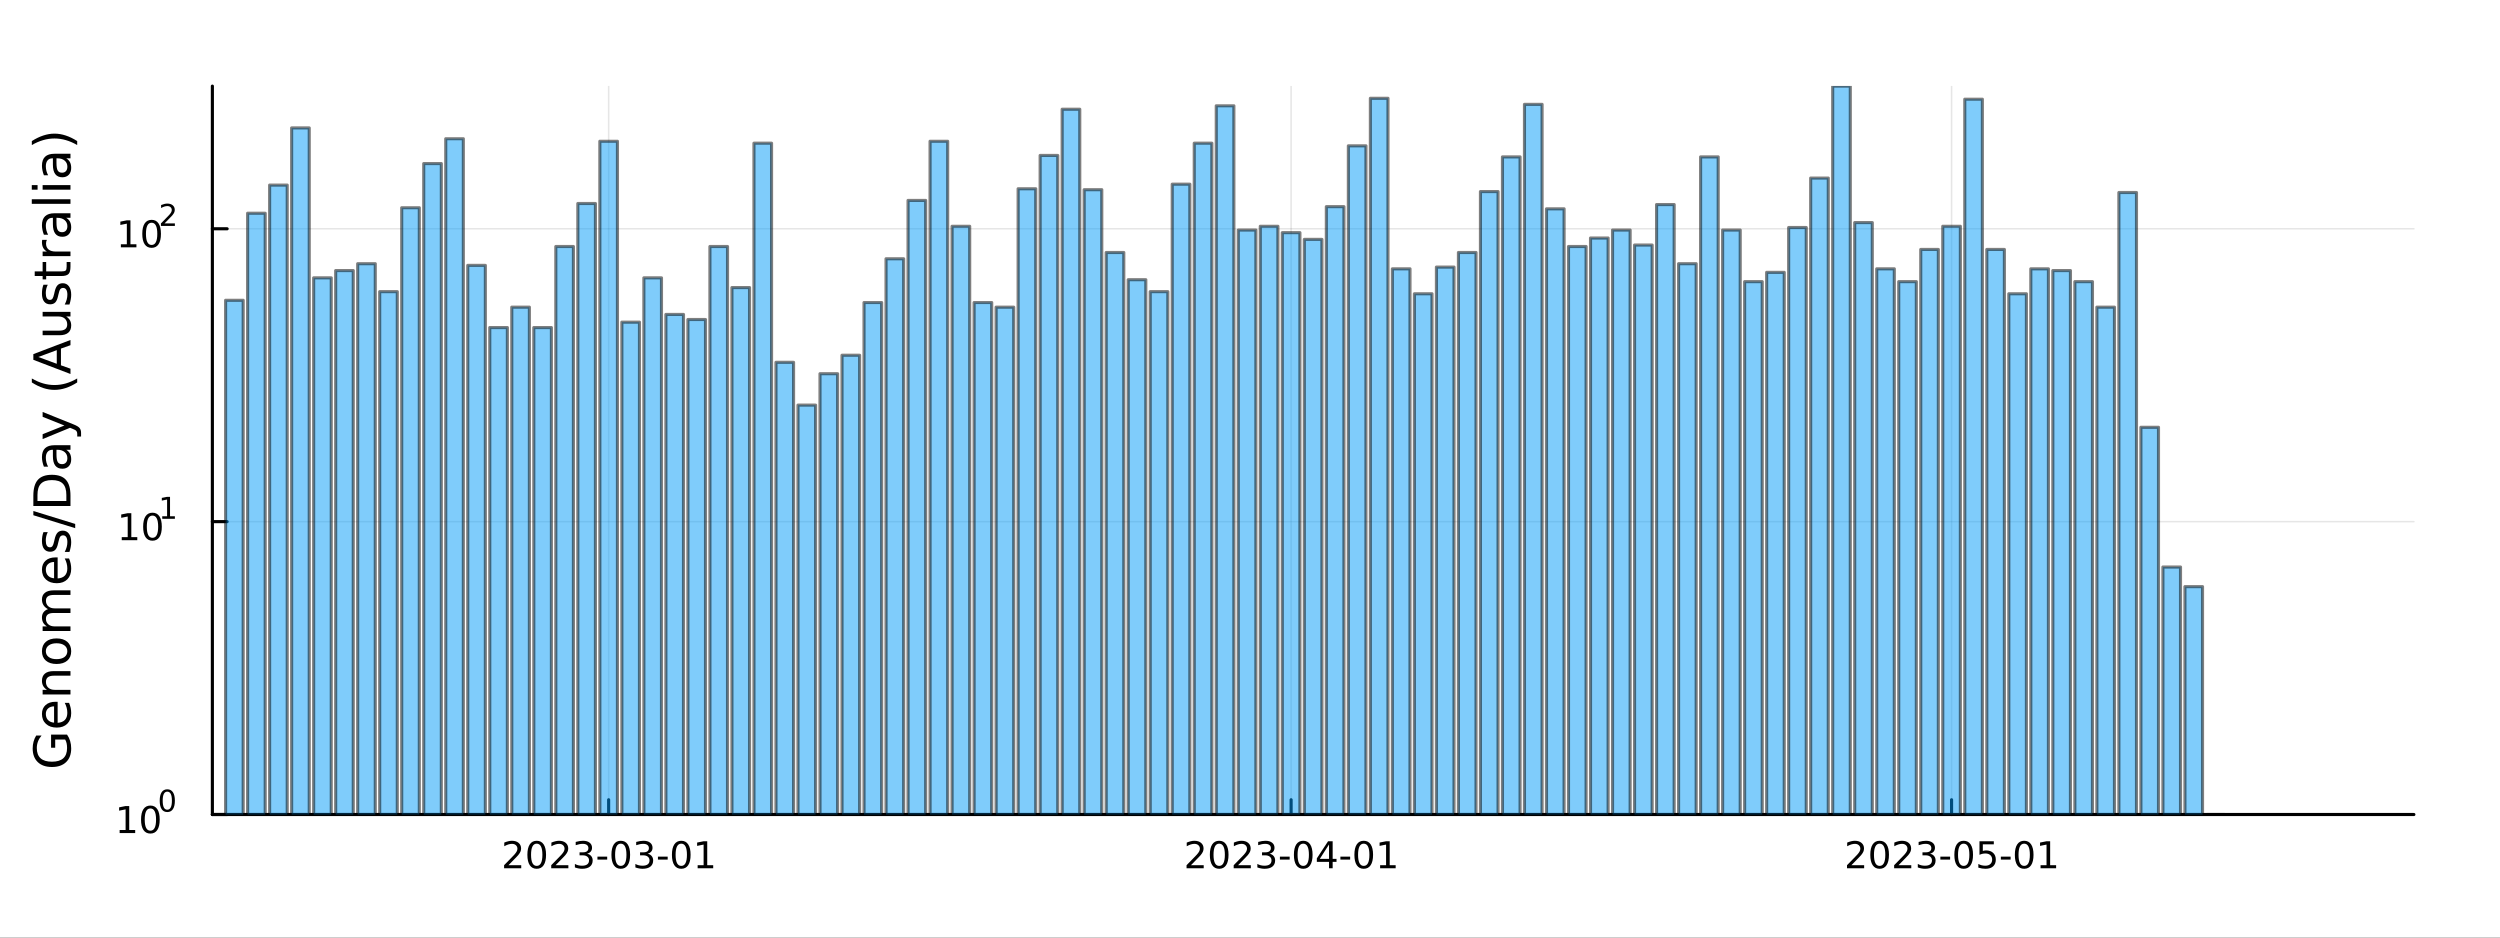 <?xml version="1.0" encoding="utf-8"?>
<svg xmlns="http://www.w3.org/2000/svg" xmlns:xlink="http://www.w3.org/1999/xlink" width="800" height="300" viewBox="0 0 3200 1200">
<rect x="0" y="0" width="3200" height="1200" fill="#333333" stroke="none"/>
<defs>
  <clipPath id="clip020">
    <rect x="0" y="0" width="3200" height="1200"/>
  </clipPath>
</defs>
<path clip-path="url(#clip020)" d="
M0 1200 L3200 1200 L3200 0 L0 0  Z
  " fill="#ffffff" fill-rule="evenodd" fill-opacity="1"/>
<defs>
  <clipPath id="clip021">
    <rect x="640" y="0" width="2241" height="1200"/>
  </clipPath>
</defs>
<path clip-path="url(#clip020)" d="
M271.839 1042.58 L3089.76 1042.58 L3089.76 110.236 L271.839 110.236  Z
  " fill="#ffffff" fill-rule="evenodd" fill-opacity="1"/>
<defs>
  <clipPath id="clip022">
    <rect x="271" y="110" width="2819" height="933"/>
  </clipPath>
</defs>
<polyline clip-path="url(#clip022)" style="stroke:#000000; stroke-linecap:round; stroke-linejoin:round; stroke-width:2; stroke-opacity:0.1; fill:none" points="
  779.066,1042.58 779.066,110.236 
  "/>
<polyline clip-path="url(#clip022)" style="stroke:#000000; stroke-linecap:round; stroke-linejoin:round; stroke-width:2; stroke-opacity:0.1; fill:none" points="
  1652.62,1042.58 1652.62,110.236 
  "/>
<polyline clip-path="url(#clip022)" style="stroke:#000000; stroke-linecap:round; stroke-linejoin:round; stroke-width:2; stroke-opacity:0.1; fill:none" points="
  2498,1042.58 2498,110.236 
  "/>
<polyline clip-path="url(#clip020)" style="stroke:#000000; stroke-linecap:round; stroke-linejoin:round; stroke-width:4; stroke-opacity:1; fill:none" points="
  271.839,1042.58 3089.76,1042.58 
  "/>
<polyline clip-path="url(#clip020)" style="stroke:#000000; stroke-linecap:round; stroke-linejoin:round; stroke-width:4; stroke-opacity:1; fill:none" points="
  779.066,1042.58 779.066,1023.68 
  "/>
<polyline clip-path="url(#clip020)" style="stroke:#000000; stroke-linecap:round; stroke-linejoin:round; stroke-width:4; stroke-opacity:1; fill:none" points="
  1652.62,1042.58 1652.62,1023.68 
  "/>
<polyline clip-path="url(#clip020)" style="stroke:#000000; stroke-linecap:round; stroke-linejoin:round; stroke-width:4; stroke-opacity:1; fill:none" points="
  2498,1042.58 2498,1023.68 
  "/>
<path clip-path="url(#clip020)" d="M650.86 1107.44 L667.18 1107.44 L667.18 1111.38 L645.235 1111.38 L645.235 1107.44 Q647.897 1104.69 652.481 1100.06 Q657.087 1095.4 658.268 1094.06 Q660.513 1091.54 661.393 1089.8 Q662.295 1088.04 662.295 1086.35 Q662.295 1083.6 660.351 1081.86 Q658.43 1080.13 655.328 1080.13 Q653.129 1080.13 650.675 1080.89 Q648.245 1081.65 645.467 1083.2 L645.467 1078.48 Q648.291 1077.35 650.745 1076.77 Q653.198 1076.19 655.235 1076.19 Q660.606 1076.19 663.8 1078.88 Q666.994 1081.56 666.994 1086.05 Q666.994 1088.18 666.184 1090.1 Q665.397 1092 663.291 1094.59 Q662.712 1095.26 659.61 1098.48 Q656.508 1101.68 650.86 1107.44 Z" fill="#000000" fill-rule="evenodd" fill-opacity="1" /><path clip-path="url(#clip020)" d="M686.994 1079.89 Q683.383 1079.89 681.555 1083.46 Q679.749 1087 679.749 1094.13 Q679.749 1101.24 681.555 1104.8 Q683.383 1108.34 686.994 1108.34 Q690.629 1108.34 692.434 1104.8 Q694.263 1101.24 694.263 1094.13 Q694.263 1087 692.434 1083.46 Q690.629 1079.89 686.994 1079.89 M686.994 1076.19 Q692.805 1076.19 695.86 1080.8 Q698.939 1085.38 698.939 1094.13 Q698.939 1102.86 695.86 1107.46 Q692.805 1112.05 686.994 1112.05 Q681.184 1112.05 678.106 1107.46 Q675.05 1102.86 675.05 1094.13 Q675.05 1085.38 678.106 1080.8 Q681.184 1076.19 686.994 1076.19 Z" fill="#000000" fill-rule="evenodd" fill-opacity="1" /><path clip-path="url(#clip020)" d="M711.184 1107.44 L727.503 1107.44 L727.503 1111.38 L705.559 1111.38 L705.559 1107.44 Q708.221 1104.69 712.804 1100.06 Q717.411 1095.4 718.591 1094.06 Q720.837 1091.54 721.716 1089.8 Q722.619 1088.04 722.619 1086.35 Q722.619 1083.6 720.675 1081.86 Q718.753 1080.13 715.652 1080.13 Q713.453 1080.13 710.999 1080.89 Q708.568 1081.65 705.791 1083.2 L705.791 1078.48 Q708.615 1077.35 711.068 1076.77 Q713.522 1076.19 715.559 1076.19 Q720.929 1076.19 724.124 1078.88 Q727.318 1081.56 727.318 1086.05 Q727.318 1088.18 726.508 1090.1 Q725.721 1092 723.615 1094.59 Q723.036 1095.26 719.934 1098.48 Q716.832 1101.68 711.184 1107.44 Z" fill="#000000" fill-rule="evenodd" fill-opacity="1" /><path clip-path="url(#clip020)" d="M751.485 1092.74 Q754.841 1093.46 756.716 1095.73 Q758.614 1098 758.614 1101.33 Q758.614 1106.45 755.096 1109.25 Q751.577 1112.05 745.096 1112.05 Q742.92 1112.05 740.605 1111.61 Q738.314 1111.19 735.86 1110.33 L735.86 1105.82 Q737.804 1106.95 740.119 1107.53 Q742.434 1108.11 744.957 1108.11 Q749.355 1108.11 751.647 1106.38 Q753.962 1104.64 753.962 1101.33 Q753.962 1098.27 751.809 1096.56 Q749.679 1094.82 745.86 1094.82 L741.832 1094.82 L741.832 1090.98 L746.045 1090.98 Q749.494 1090.98 751.323 1089.62 Q753.151 1088.23 753.151 1085.64 Q753.151 1082.97 751.253 1081.56 Q749.378 1080.13 745.86 1080.13 Q743.939 1080.13 741.739 1080.54 Q739.54 1080.96 736.902 1081.84 L736.902 1077.67 Q739.564 1076.93 741.878 1076.56 Q744.216 1076.19 746.276 1076.19 Q751.601 1076.19 754.702 1078.62 Q757.804 1081.03 757.804 1085.15 Q757.804 1088.02 756.161 1090.01 Q754.517 1091.98 751.485 1092.74 Z" fill="#000000" fill-rule="evenodd" fill-opacity="1" /><path clip-path="url(#clip020)" d="M764.725 1096.49 L777.202 1096.49 L777.202 1100.29 L764.725 1100.29 L764.725 1096.49 Z" fill="#000000" fill-rule="evenodd" fill-opacity="1" /><path clip-path="url(#clip020)" d="M794.586 1079.89 Q790.975 1079.89 789.147 1083.46 Q787.341 1087 787.341 1094.13 Q787.341 1101.24 789.147 1104.8 Q790.975 1108.34 794.586 1108.34 Q798.221 1108.34 800.026 1104.8 Q801.855 1101.24 801.855 1094.13 Q801.855 1087 800.026 1083.46 Q798.221 1079.89 794.586 1079.89 M794.586 1076.19 Q800.397 1076.19 803.452 1080.8 Q806.531 1085.38 806.531 1094.13 Q806.531 1102.86 803.452 1107.46 Q800.397 1112.05 794.586 1112.05 Q788.776 1112.05 785.698 1107.46 Q782.642 1102.86 782.642 1094.13 Q782.642 1085.38 785.698 1080.8 Q788.776 1076.19 794.586 1076.19 Z" fill="#000000" fill-rule="evenodd" fill-opacity="1" /><path clip-path="url(#clip020)" d="M828.915 1092.74 Q832.271 1093.46 834.146 1095.73 Q836.044 1098 836.044 1101.33 Q836.044 1106.45 832.526 1109.25 Q829.007 1112.05 822.526 1112.05 Q820.35 1112.05 818.035 1111.61 Q815.744 1111.19 813.29 1110.33 L813.29 1105.82 Q815.234 1106.95 817.549 1107.53 Q819.864 1108.11 822.387 1108.11 Q826.785 1108.11 829.077 1106.38 Q831.392 1104.64 831.392 1101.33 Q831.392 1098.27 829.239 1096.56 Q827.109 1094.82 823.29 1094.82 L819.262 1094.82 L819.262 1090.98 L823.475 1090.98 Q826.924 1090.98 828.753 1089.62 Q830.582 1088.23 830.582 1085.64 Q830.582 1082.97 828.683 1081.56 Q826.808 1080.13 823.29 1080.13 Q821.369 1080.13 819.17 1080.54 Q816.971 1080.96 814.332 1081.84 L814.332 1077.67 Q816.994 1076.93 819.308 1076.56 Q821.646 1076.19 823.707 1076.19 Q829.031 1076.19 832.132 1078.62 Q835.234 1081.03 835.234 1085.15 Q835.234 1088.02 833.591 1090.01 Q831.947 1091.98 828.915 1092.74 Z" fill="#000000" fill-rule="evenodd" fill-opacity="1" /><path clip-path="url(#clip020)" d="M842.156 1096.49 L854.632 1096.49 L854.632 1100.29 L842.156 1100.29 L842.156 1096.49 Z" fill="#000000" fill-rule="evenodd" fill-opacity="1" /><path clip-path="url(#clip020)" d="M872.017 1079.89 Q868.405 1079.89 866.577 1083.46 Q864.771 1087 864.771 1094.13 Q864.771 1101.24 866.577 1104.8 Q868.405 1108.34 872.017 1108.34 Q875.651 1108.34 877.456 1104.8 Q879.285 1101.24 879.285 1094.13 Q879.285 1087 877.456 1083.46 Q875.651 1079.89 872.017 1079.89 M872.017 1076.19 Q877.827 1076.19 880.882 1080.8 Q883.961 1085.38 883.961 1094.13 Q883.961 1102.86 880.882 1107.46 Q877.827 1112.05 872.017 1112.05 Q866.206 1112.05 863.128 1107.46 Q860.072 1102.86 860.072 1094.13 Q860.072 1085.38 863.128 1080.8 Q866.206 1076.19 872.017 1076.19 Z" fill="#000000" fill-rule="evenodd" fill-opacity="1" /><path clip-path="url(#clip020)" d="M892.989 1107.44 L900.627 1107.44 L900.627 1081.07 L892.317 1082.74 L892.317 1078.48 L900.581 1076.82 L905.257 1076.82 L905.257 1107.44 L912.896 1107.44 L912.896 1111.38 L892.989 1111.38 L892.989 1107.44 Z" fill="#000000" fill-rule="evenodd" fill-opacity="1" /><path clip-path="url(#clip020)" d="M1524.42 1107.44 L1540.74 1107.44 L1540.74 1111.38 L1518.79 1111.38 L1518.79 1107.44 Q1521.45 1104.69 1526.04 1100.06 Q1530.64 1095.4 1531.82 1094.06 Q1534.07 1091.54 1534.95 1089.8 Q1535.85 1088.04 1535.85 1086.35 Q1535.85 1083.6 1533.91 1081.86 Q1531.99 1080.13 1528.88 1080.13 Q1526.69 1080.13 1524.23 1080.89 Q1521.8 1081.65 1519.02 1083.2 L1519.02 1078.48 Q1521.85 1077.35 1524.3 1076.77 Q1526.75 1076.19 1528.79 1076.19 Q1534.16 1076.19 1537.36 1078.88 Q1540.55 1081.56 1540.55 1086.05 Q1540.55 1088.18 1539.74 1090.1 Q1538.95 1092 1536.85 1094.59 Q1536.27 1095.26 1533.17 1098.48 Q1530.07 1101.68 1524.42 1107.44 Z" fill="#000000" fill-rule="evenodd" fill-opacity="1" /><path clip-path="url(#clip020)" d="M1560.55 1079.89 Q1556.94 1079.89 1555.11 1083.46 Q1553.31 1087 1553.31 1094.13 Q1553.31 1101.24 1555.11 1104.8 Q1556.94 1108.34 1560.55 1108.34 Q1564.19 1108.34 1565.99 1104.8 Q1567.82 1101.24 1567.82 1094.13 Q1567.82 1087 1565.99 1083.46 Q1564.19 1079.89 1560.55 1079.89 M1560.55 1076.19 Q1566.36 1076.19 1569.42 1080.8 Q1572.5 1085.38 1572.5 1094.13 Q1572.5 1102.86 1569.42 1107.46 Q1566.36 1112.05 1560.55 1112.05 Q1554.74 1112.05 1551.66 1107.46 Q1548.61 1102.86 1548.61 1094.13 Q1548.61 1085.38 1551.66 1080.8 Q1554.74 1076.19 1560.55 1076.19 Z" fill="#000000" fill-rule="evenodd" fill-opacity="1" /><path clip-path="url(#clip020)" d="M1584.74 1107.44 L1601.06 1107.44 L1601.06 1111.38 L1579.12 1111.38 L1579.12 1107.44 Q1581.78 1104.69 1586.36 1100.06 Q1590.97 1095.4 1592.15 1094.06 Q1594.39 1091.54 1595.27 1089.8 Q1596.18 1088.04 1596.18 1086.35 Q1596.18 1083.6 1594.23 1081.86 Q1592.31 1080.13 1589.21 1080.13 Q1587.01 1080.13 1584.56 1080.89 Q1582.12 1081.65 1579.35 1083.2 L1579.35 1078.48 Q1582.17 1077.35 1584.62 1076.77 Q1587.08 1076.19 1589.12 1076.19 Q1594.49 1076.19 1597.68 1078.88 Q1600.87 1081.56 1600.87 1086.05 Q1600.87 1088.18 1600.06 1090.1 Q1599.28 1092 1597.17 1094.59 Q1596.59 1095.26 1593.49 1098.48 Q1590.39 1101.68 1584.74 1107.44 Z" fill="#000000" fill-rule="evenodd" fill-opacity="1" /><path clip-path="url(#clip020)" d="M1625.04 1092.74 Q1628.4 1093.46 1630.27 1095.73 Q1632.17 1098 1632.17 1101.33 Q1632.17 1106.45 1628.65 1109.25 Q1625.13 1112.05 1618.65 1112.05 Q1616.48 1112.05 1614.16 1111.61 Q1611.87 1111.19 1609.42 1110.33 L1609.42 1105.82 Q1611.36 1106.95 1613.68 1107.53 Q1615.99 1108.11 1618.51 1108.11 Q1622.91 1108.11 1625.2 1106.38 Q1627.52 1104.64 1627.52 1101.33 Q1627.52 1098.27 1625.37 1096.56 Q1623.24 1094.82 1619.42 1094.82 L1615.39 1094.82 L1615.39 1090.98 L1619.6 1090.98 Q1623.05 1090.98 1624.88 1089.62 Q1626.71 1088.23 1626.71 1085.64 Q1626.71 1082.97 1624.81 1081.56 Q1622.93 1080.13 1619.42 1080.13 Q1617.5 1080.13 1615.3 1080.54 Q1613.1 1080.96 1610.46 1081.84 L1610.46 1077.67 Q1613.12 1076.93 1615.43 1076.56 Q1617.77 1076.19 1619.83 1076.19 Q1625.16 1076.19 1628.26 1078.62 Q1631.36 1081.03 1631.36 1085.15 Q1631.36 1088.02 1629.72 1090.01 Q1628.07 1091.98 1625.04 1092.74 Z" fill="#000000" fill-rule="evenodd" fill-opacity="1" /><path clip-path="url(#clip020)" d="M1638.28 1096.49 L1650.76 1096.49 L1650.76 1100.29 L1638.28 1100.29 L1638.28 1096.49 Z" fill="#000000" fill-rule="evenodd" fill-opacity="1" /><path clip-path="url(#clip020)" d="M1668.14 1079.89 Q1664.53 1079.89 1662.7 1083.46 Q1660.9 1087 1660.9 1094.13 Q1660.9 1101.24 1662.7 1104.8 Q1664.53 1108.34 1668.14 1108.34 Q1671.78 1108.34 1673.58 1104.8 Q1675.41 1101.24 1675.41 1094.13 Q1675.41 1087 1673.58 1083.46 Q1671.78 1079.89 1668.14 1079.89 M1668.14 1076.19 Q1673.95 1076.19 1677.01 1080.8 Q1680.09 1085.38 1680.09 1094.13 Q1680.09 1102.86 1677.01 1107.46 Q1673.95 1112.05 1668.14 1112.05 Q1662.33 1112.05 1659.25 1107.46 Q1656.2 1102.86 1656.2 1094.13 Q1656.2 1085.38 1659.25 1080.8 Q1662.33 1076.19 1668.14 1076.19 Z" fill="#000000" fill-rule="evenodd" fill-opacity="1" /><path clip-path="url(#clip020)" d="M1701.15 1080.89 L1689.35 1099.34 L1701.15 1099.34 L1701.15 1080.89 M1699.93 1076.82 L1705.8 1076.82 L1705.8 1099.34 L1710.74 1099.34 L1710.74 1103.23 L1705.8 1103.23 L1705.8 1111.38 L1701.15 1111.38 L1701.15 1103.23 L1685.55 1103.23 L1685.55 1098.71 L1699.93 1076.82 Z" fill="#000000" fill-rule="evenodd" fill-opacity="1" /><path clip-path="url(#clip020)" d="M1715.71 1096.49 L1728.19 1096.49 L1728.19 1100.29 L1715.71 1100.29 L1715.71 1096.49 Z" fill="#000000" fill-rule="evenodd" fill-opacity="1" /><path clip-path="url(#clip020)" d="M1745.57 1079.89 Q1741.96 1079.89 1740.13 1083.46 Q1738.33 1087 1738.33 1094.13 Q1738.33 1101.24 1740.13 1104.8 Q1741.96 1108.34 1745.57 1108.34 Q1749.21 1108.34 1751.01 1104.8 Q1752.84 1101.24 1752.84 1094.13 Q1752.84 1087 1751.01 1083.46 Q1749.21 1079.89 1745.57 1079.89 M1745.57 1076.19 Q1751.38 1076.19 1754.44 1080.8 Q1757.52 1085.38 1757.52 1094.13 Q1757.52 1102.86 1754.44 1107.46 Q1751.38 1112.05 1745.57 1112.05 Q1739.76 1112.05 1736.68 1107.46 Q1733.63 1102.86 1733.63 1094.13 Q1733.63 1085.38 1736.68 1080.8 Q1739.76 1076.19 1745.57 1076.19 Z" fill="#000000" fill-rule="evenodd" fill-opacity="1" /><path clip-path="url(#clip020)" d="M1766.55 1107.44 L1774.18 1107.44 L1774.18 1081.07 L1765.87 1082.74 L1765.87 1078.48 L1774.14 1076.82 L1778.81 1076.82 L1778.81 1107.44 L1786.45 1107.44 L1786.45 1111.38 L1766.55 1111.38 L1766.55 1107.44 Z" fill="#000000" fill-rule="evenodd" fill-opacity="1" /><path clip-path="url(#clip020)" d="M2369.79 1107.44 L2386.11 1107.44 L2386.11 1111.38 L2364.17 1111.38 L2364.17 1107.44 Q2366.83 1104.69 2371.41 1100.06 Q2376.02 1095.4 2377.2 1094.06 Q2379.45 1091.54 2380.33 1089.8 Q2381.23 1088.04 2381.23 1086.35 Q2381.23 1083.6 2379.28 1081.86 Q2377.36 1080.13 2374.26 1080.13 Q2372.06 1080.13 2369.61 1080.89 Q2367.18 1081.65 2364.4 1083.2 L2364.4 1078.48 Q2367.22 1077.35 2369.68 1076.77 Q2372.13 1076.19 2374.17 1076.19 Q2379.54 1076.19 2382.73 1078.88 Q2385.93 1081.56 2385.93 1086.05 Q2385.93 1088.18 2385.12 1090.1 Q2384.33 1092 2382.22 1094.59 Q2381.65 1095.26 2378.54 1098.48 Q2375.44 1101.68 2369.79 1107.44 Z" fill="#000000" fill-rule="evenodd" fill-opacity="1" /><path clip-path="url(#clip020)" d="M2405.93 1079.89 Q2402.32 1079.89 2400.49 1083.46 Q2398.68 1087 2398.68 1094.13 Q2398.68 1101.24 2400.49 1104.8 Q2402.32 1108.34 2405.93 1108.34 Q2409.56 1108.34 2411.37 1104.8 Q2413.2 1101.24 2413.2 1094.13 Q2413.2 1087 2411.37 1083.46 Q2409.56 1079.89 2405.93 1079.89 M2405.93 1076.19 Q2411.74 1076.19 2414.79 1080.8 Q2417.87 1085.38 2417.87 1094.13 Q2417.87 1102.86 2414.79 1107.46 Q2411.74 1112.05 2405.93 1112.05 Q2400.12 1112.05 2397.04 1107.46 Q2393.98 1102.86 2393.98 1094.13 Q2393.98 1085.38 2397.04 1080.8 Q2400.12 1076.19 2405.93 1076.19 Z" fill="#000000" fill-rule="evenodd" fill-opacity="1" /><path clip-path="url(#clip020)" d="M2430.12 1107.44 L2446.44 1107.44 L2446.44 1111.38 L2424.49 1111.38 L2424.49 1107.44 Q2427.16 1104.69 2431.74 1100.06 Q2436.34 1095.4 2437.53 1094.06 Q2439.77 1091.54 2440.65 1089.8 Q2441.55 1088.04 2441.55 1086.35 Q2441.55 1083.6 2439.61 1081.86 Q2437.69 1080.13 2434.59 1080.13 Q2432.39 1080.13 2429.93 1080.89 Q2427.5 1081.65 2424.72 1083.2 L2424.72 1078.48 Q2427.55 1077.35 2430 1076.77 Q2432.46 1076.19 2434.49 1076.19 Q2439.86 1076.19 2443.06 1078.88 Q2446.25 1081.56 2446.25 1086.05 Q2446.25 1088.18 2445.44 1090.1 Q2444.65 1092 2442.55 1094.59 Q2441.97 1095.26 2438.87 1098.48 Q2435.77 1101.68 2430.12 1107.44 Z" fill="#000000" fill-rule="evenodd" fill-opacity="1" /><path clip-path="url(#clip020)" d="M2470.42 1092.74 Q2473.78 1093.46 2475.65 1095.73 Q2477.55 1098 2477.55 1101.33 Q2477.55 1106.45 2474.03 1109.25 Q2470.51 1112.05 2464.03 1112.05 Q2461.85 1112.05 2459.54 1111.61 Q2457.25 1111.19 2454.79 1110.33 L2454.79 1105.82 Q2456.74 1106.95 2459.05 1107.53 Q2461.37 1108.11 2463.89 1108.11 Q2468.29 1108.11 2470.58 1106.38 Q2472.9 1104.64 2472.9 1101.33 Q2472.9 1098.27 2470.74 1096.56 Q2468.61 1094.82 2464.79 1094.82 L2460.77 1094.82 L2460.77 1090.98 L2464.98 1090.98 Q2468.43 1090.98 2470.26 1089.62 Q2472.09 1088.23 2472.09 1085.64 Q2472.09 1082.97 2470.19 1081.56 Q2468.31 1080.13 2464.79 1080.13 Q2462.87 1080.13 2460.67 1080.54 Q2458.47 1080.96 2455.84 1081.84 L2455.84 1077.67 Q2458.5 1076.93 2460.81 1076.56 Q2463.15 1076.19 2465.21 1076.19 Q2470.53 1076.19 2473.64 1078.62 Q2476.74 1081.03 2476.74 1085.15 Q2476.74 1088.02 2475.09 1090.01 Q2473.45 1091.98 2470.42 1092.74 Z" fill="#000000" fill-rule="evenodd" fill-opacity="1" /><path clip-path="url(#clip020)" d="M2483.66 1096.49 L2496.14 1096.49 L2496.14 1100.29 L2483.66 1100.29 L2483.66 1096.49 Z" fill="#000000" fill-rule="evenodd" fill-opacity="1" /><path clip-path="url(#clip020)" d="M2513.52 1079.89 Q2509.91 1079.89 2508.08 1083.46 Q2506.28 1087 2506.28 1094.13 Q2506.28 1101.24 2508.08 1104.8 Q2509.91 1108.34 2513.52 1108.34 Q2517.15 1108.34 2518.96 1104.8 Q2520.79 1101.24 2520.79 1094.13 Q2520.79 1087 2518.96 1083.46 Q2517.15 1079.89 2513.52 1079.89 M2513.52 1076.19 Q2519.33 1076.19 2522.39 1080.8 Q2525.46 1085.38 2525.46 1094.13 Q2525.46 1102.86 2522.39 1107.46 Q2519.33 1112.05 2513.52 1112.05 Q2507.71 1112.05 2504.63 1107.46 Q2501.58 1102.86 2501.58 1094.13 Q2501.58 1085.38 2504.63 1080.8 Q2507.71 1076.19 2513.52 1076.19 Z" fill="#000000" fill-rule="evenodd" fill-opacity="1" /><path clip-path="url(#clip020)" d="M2533.73 1076.82 L2552.08 1076.82 L2552.08 1080.75 L2538.01 1080.75 L2538.01 1089.22 Q2539.03 1088.88 2540.05 1088.71 Q2541.07 1088.53 2542.09 1088.53 Q2547.87 1088.53 2551.25 1091.7 Q2554.63 1094.87 2554.63 1100.29 Q2554.63 1105.87 2551.16 1108.97 Q2547.69 1112.05 2541.37 1112.05 Q2539.19 1112.05 2536.92 1111.68 Q2534.68 1111.31 2532.27 1110.57 L2532.27 1105.87 Q2534.35 1107 2536.58 1107.56 Q2538.8 1108.11 2541.27 1108.11 Q2545.28 1108.11 2547.62 1106.01 Q2549.96 1103.9 2549.96 1100.29 Q2549.96 1096.68 2547.62 1094.57 Q2545.28 1092.46 2541.27 1092.46 Q2539.4 1092.46 2537.52 1092.88 Q2535.67 1093.3 2533.73 1094.18 L2533.73 1076.82 Z" fill="#000000" fill-rule="evenodd" fill-opacity="1" /><path clip-path="url(#clip020)" d="M2561.09 1096.49 L2573.57 1096.49 L2573.57 1100.29 L2561.09 1100.29 L2561.09 1096.49 Z" fill="#000000" fill-rule="evenodd" fill-opacity="1" /><path clip-path="url(#clip020)" d="M2590.95 1079.89 Q2587.34 1079.89 2585.51 1083.46 Q2583.71 1087 2583.71 1094.13 Q2583.71 1101.24 2585.51 1104.8 Q2587.34 1108.34 2590.95 1108.34 Q2594.58 1108.34 2596.39 1104.8 Q2598.22 1101.24 2598.22 1094.13 Q2598.22 1087 2596.39 1083.46 Q2594.58 1079.89 2590.95 1079.89 M2590.95 1076.19 Q2596.76 1076.19 2599.82 1080.8 Q2602.89 1085.38 2602.89 1094.13 Q2602.89 1102.86 2599.82 1107.46 Q2596.76 1112.05 2590.95 1112.05 Q2585.14 1112.05 2582.06 1107.46 Q2579.01 1102.86 2579.01 1094.13 Q2579.01 1085.38 2582.06 1080.8 Q2585.14 1076.19 2590.95 1076.19 Z" fill="#000000" fill-rule="evenodd" fill-opacity="1" /><path clip-path="url(#clip020)" d="M2611.92 1107.44 L2619.56 1107.44 L2619.56 1081.07 L2611.25 1082.74 L2611.25 1078.48 L2619.52 1076.82 L2624.19 1076.82 L2624.19 1107.44 L2631.83 1107.44 L2631.83 1111.38 L2611.92 1111.38 L2611.92 1107.44 Z" fill="#000000" fill-rule="evenodd" fill-opacity="1" /><polyline clip-path="url(#clip022)" style="stroke:#000000; stroke-linecap:round; stroke-linejoin:round; stroke-width:2; stroke-opacity:0.1; fill:none" points="
  271.839,1042.58 3089.76,1042.58 
  "/>
<polyline clip-path="url(#clip022)" style="stroke:#000000; stroke-linecap:round; stroke-linejoin:round; stroke-width:2; stroke-opacity:0.1; fill:none" points="
  271.839,667.711 3089.76,667.711 
  "/>
<polyline clip-path="url(#clip022)" style="stroke:#000000; stroke-linecap:round; stroke-linejoin:round; stroke-width:2; stroke-opacity:0.1; fill:none" points="
  271.839,292.847 3089.76,292.847 
  "/>
<polyline clip-path="url(#clip020)" style="stroke:#000000; stroke-linecap:round; stroke-linejoin:round; stroke-width:4; stroke-opacity:1; fill:none" points="
  271.839,1042.58 271.839,110.236 
  "/>
<polyline clip-path="url(#clip020)" style="stroke:#000000; stroke-linecap:round; stroke-linejoin:round; stroke-width:4; stroke-opacity:1; fill:none" points="
  271.839,1042.58 290.737,1042.58 
  "/>
<polyline clip-path="url(#clip020)" style="stroke:#000000; stroke-linecap:round; stroke-linejoin:round; stroke-width:4; stroke-opacity:1; fill:none" points="
  271.839,667.711 290.737,667.711 
  "/>
<polyline clip-path="url(#clip020)" style="stroke:#000000; stroke-linecap:round; stroke-linejoin:round; stroke-width:4; stroke-opacity:1; fill:none" points="
  271.839,292.847 290.737,292.847 
  "/>
<path clip-path="url(#clip020)" d="M153.134 1062.37 L160.772 1062.37 L160.772 1036 L152.462 1037.67 L152.462 1033.41 L160.726 1031.74 L165.402 1031.74 L165.402 1062.37 L173.041 1062.37 L173.041 1066.3 L153.134 1066.3 L153.134 1062.37 Z" fill="#000000" fill-rule="evenodd" fill-opacity="1" /><path clip-path="url(#clip020)" d="M192.485 1034.82 Q188.874 1034.82 187.045 1038.39 Q185.24 1041.93 185.24 1049.06 Q185.24 1056.16 187.045 1059.73 Q188.874 1063.27 192.485 1063.27 Q196.119 1063.27 197.925 1059.73 Q199.754 1056.16 199.754 1049.06 Q199.754 1041.93 197.925 1038.39 Q196.119 1034.82 192.485 1034.82 M192.485 1031.12 Q198.295 1031.12 201.351 1035.72 Q204.43 1040.31 204.43 1049.06 Q204.43 1057.78 201.351 1062.39 Q198.295 1066.97 192.485 1066.97 Q186.675 1066.97 183.596 1062.39 Q180.541 1057.78 180.541 1049.06 Q180.541 1040.31 183.596 1035.72 Q186.675 1031.12 192.485 1031.12 Z" fill="#000000" fill-rule="evenodd" fill-opacity="1" /><path clip-path="url(#clip020)" d="M214.134 1013.31 Q211.2 1013.31 209.715 1016.21 Q208.248 1019.09 208.248 1024.88 Q208.248 1030.66 209.715 1033.55 Q211.2 1036.43 214.134 1036.43 Q217.087 1036.43 218.554 1033.55 Q220.04 1030.66 220.04 1024.88 Q220.04 1019.09 218.554 1016.21 Q217.087 1013.31 214.134 1013.31 M214.134 1010.31 Q218.855 1010.31 221.338 1014.05 Q223.839 1017.77 223.839 1024.88 Q223.839 1031.97 221.338 1035.71 Q218.855 1039.44 214.134 1039.44 Q209.414 1039.44 206.912 1035.71 Q204.43 1031.97 204.43 1024.88 Q204.43 1017.77 206.912 1014.05 Q209.414 1010.31 214.134 1010.31 Z" fill="#000000" fill-rule="evenodd" fill-opacity="1" /><path clip-path="url(#clip020)" d="M155.823 687.504 L163.462 687.504 L163.462 661.138 L155.152 662.805 L155.152 658.546 L163.416 656.879 L168.092 656.879 L168.092 687.504 L175.73 687.504 L175.73 691.439 L155.823 691.439 L155.823 687.504 Z" fill="#000000" fill-rule="evenodd" fill-opacity="1" /><path clip-path="url(#clip020)" d="M195.175 659.958 Q191.564 659.958 189.735 663.522 Q187.929 667.064 187.929 674.194 Q187.929 681.3 189.735 684.865 Q191.564 688.407 195.175 688.407 Q198.809 688.407 200.615 684.865 Q202.443 681.3 202.443 674.194 Q202.443 667.064 200.615 663.522 Q198.809 659.958 195.175 659.958 M195.175 656.254 Q200.985 656.254 204.04 660.86 Q207.119 665.444 207.119 674.194 Q207.119 682.921 204.04 687.527 Q200.985 692.11 195.175 692.11 Q189.365 692.11 186.286 687.527 Q183.23 682.921 183.23 674.194 Q183.23 665.444 186.286 660.86 Q189.365 656.254 195.175 656.254 Z" fill="#000000" fill-rule="evenodd" fill-opacity="1" /><path clip-path="url(#clip020)" d="M207.665 660.831 L213.871 660.831 L213.871 639.409 L207.119 640.763 L207.119 637.303 L213.833 635.949 L217.633 635.949 L217.633 660.831 L223.839 660.831 L223.839 664.029 L207.665 664.029 L207.665 660.831 Z" fill="#000000" fill-rule="evenodd" fill-opacity="1" /><path clip-path="url(#clip020)" d="M154.713 312.639 L162.352 312.639 L162.352 286.274 L154.042 287.941 L154.042 283.681 L162.306 282.015 L166.982 282.015 L166.982 312.639 L174.621 312.639 L174.621 316.575 L154.713 316.575 L154.713 312.639 Z" fill="#000000" fill-rule="evenodd" fill-opacity="1" /><path clip-path="url(#clip020)" d="M194.065 285.093 Q190.454 285.093 188.625 288.658 Q186.82 292.2 186.82 299.329 Q186.82 306.436 188.625 310.001 Q190.454 313.542 194.065 313.542 Q197.699 313.542 199.505 310.001 Q201.334 306.436 201.334 299.329 Q201.334 292.2 199.505 288.658 Q197.699 285.093 194.065 285.093 M194.065 281.39 Q199.875 281.39 202.931 285.996 Q206.009 290.579 206.009 299.329 Q206.009 308.056 202.931 312.663 Q199.875 317.246 194.065 317.246 Q188.255 317.246 185.176 312.663 Q182.121 308.056 182.121 299.329 Q182.121 290.579 185.176 285.996 Q188.255 281.39 194.065 281.39 Z" fill="#000000" fill-rule="evenodd" fill-opacity="1" /><path clip-path="url(#clip020)" d="M210.58 285.967 L223.839 285.967 L223.839 289.164 L206.009 289.164 L206.009 285.967 Q208.172 283.729 211.896 279.967 Q215.639 276.187 216.598 275.096 Q218.423 273.046 219.137 271.635 Q219.871 270.206 219.871 268.833 Q219.871 266.595 218.291 265.184 Q216.73 263.774 214.21 263.774 Q212.423 263.774 210.429 264.394 Q208.454 265.015 206.198 266.275 L206.198 262.438 Q208.492 261.517 210.486 261.047 Q212.479 260.576 214.134 260.576 Q218.498 260.576 221.093 262.758 Q223.689 264.94 223.689 268.589 Q223.689 270.319 223.03 271.88 Q222.391 273.422 220.68 275.529 Q220.209 276.074 217.689 278.688 Q215.169 281.284 210.58 285.967 Z" fill="#000000" fill-rule="evenodd" fill-opacity="1" /><path clip-path="url(#clip020)" d="M83.427 946.62 L70.664 946.62 L70.664 957.123 L65.38 957.123 L65.38 940.254 L85.782 940.254 Q88.424 943.978 89.793 948.466 Q91.129 952.953 91.129 958.046 Q91.129 969.186 84.636 975.488 Q78.111 981.758 66.494 981.758 Q54.845 981.758 48.352 975.488 Q41.827 969.186 41.827 958.046 Q41.827 953.399 42.973 949.23 Q44.119 945.028 46.347 941.495 L53.19 941.495 Q50.166 945.06 48.638 949.07 Q47.11 953.081 47.11 957.505 Q47.11 966.226 51.98 970.618 Q56.85 974.979 66.494 974.979 Q76.106 974.979 80.976 970.618 Q85.846 966.226 85.846 957.505 Q85.846 954.099 85.273 951.426 Q84.668 948.752 83.427 946.62 Z" fill="#000000" fill-rule="evenodd" fill-opacity="1" /><path clip-path="url(#clip020)" d="M70.918 898.272 L73.783 898.272 L73.783 925.199 Q79.83 924.817 83.013 921.571 Q86.164 918.292 86.164 912.468 Q86.164 909.094 85.337 905.943 Q84.509 902.76 82.854 899.641 L88.392 899.641 Q89.729 902.792 90.429 906.102 Q91.129 909.412 91.129 912.818 Q91.129 921.348 86.164 926.345 Q81.199 931.31 72.732 931.31 Q63.98 931.31 58.855 926.599 Q53.699 921.857 53.699 913.836 Q53.699 906.643 58.346 902.473 Q62.961 898.272 70.918 898.272 M69.2 904.128 Q64.393 904.192 61.529 906.834 Q58.664 909.444 58.664 913.773 Q58.664 918.674 61.433 921.634 Q64.202 924.562 69.231 925.008 L69.2 904.128 Z" fill="#000000" fill-rule="evenodd" fill-opacity="1" /><path clip-path="url(#clip020)" d="M68.69 859.027 L90.206 859.027 L90.206 864.884 L68.881 864.884 Q63.82 864.884 61.306 866.857 Q58.791 868.831 58.791 872.777 Q58.791 877.52 61.815 880.257 Q64.839 882.994 70.059 882.994 L90.206 882.994 L90.206 888.883 L54.558 888.883 L54.558 882.994 L60.096 882.994 Q56.882 880.894 55.29 878.061 Q53.699 875.196 53.699 871.472 Q53.699 865.329 57.518 862.178 Q61.306 859.027 68.69 859.027 Z" fill="#000000" fill-rule="evenodd" fill-opacity="1" /><path clip-path="url(#clip020)" d="M58.664 833.533 Q58.664 838.243 62.356 840.981 Q66.017 843.718 72.414 843.718 Q78.812 843.718 82.504 841.012 Q86.164 838.275 86.164 833.533 Q86.164 828.854 82.472 826.117 Q78.78 823.379 72.414 823.379 Q66.08 823.379 62.388 826.117 Q58.664 828.854 58.664 833.533 M53.699 833.533 Q53.699 825.894 58.664 821.533 Q63.63 817.173 72.414 817.173 Q81.167 817.173 86.164 821.533 Q91.129 825.894 91.129 833.533 Q91.129 841.203 86.164 845.564 Q81.167 849.893 72.414 849.893 Q63.63 849.893 58.664 845.564 Q53.699 841.203 53.699 833.533 Z" fill="#000000" fill-rule="evenodd" fill-opacity="1" /><path clip-path="url(#clip020)" d="M61.401 779.711 Q57.455 777.515 55.577 774.459 Q53.699 771.403 53.699 767.266 Q53.699 761.696 57.614 758.672 Q61.497 755.648 68.69 755.648 L90.206 755.648 L90.206 761.537 L68.881 761.537 Q63.757 761.537 61.274 763.351 Q58.791 765.165 58.791 768.889 Q58.791 773.441 61.815 776.082 Q64.839 778.724 70.059 778.724 L90.206 778.724 L90.206 784.612 L68.881 784.612 Q63.725 784.612 61.274 786.427 Q58.791 788.241 58.791 792.028 Q58.791 796.516 61.847 799.158 Q64.871 801.8 70.059 801.8 L90.206 801.8 L90.206 807.688 L54.558 807.688 L54.558 801.8 L60.096 801.8 Q56.818 799.795 55.259 796.994 Q53.699 794.193 53.699 790.341 Q53.699 786.458 55.672 783.753 Q57.646 781.016 61.401 779.711 Z" fill="#000000" fill-rule="evenodd" fill-opacity="1" /><path clip-path="url(#clip020)" d="M70.918 713.476 L73.783 713.476 L73.783 740.403 Q79.83 740.021 83.013 736.774 Q86.164 733.496 86.164 727.671 Q86.164 724.297 85.337 721.146 Q84.509 717.963 82.854 714.844 L88.392 714.844 Q89.729 717.995 90.429 721.305 Q91.129 724.616 91.129 728.021 Q91.129 736.551 86.164 741.548 Q81.199 746.514 72.732 746.514 Q63.98 746.514 58.855 741.803 Q53.699 737.061 53.699 729.04 Q53.699 721.846 58.346 717.677 Q62.961 713.476 70.918 713.476 M69.2 719.332 Q64.393 719.396 61.529 722.037 Q58.664 724.647 58.664 728.976 Q58.664 733.878 61.433 736.838 Q64.202 739.766 69.231 740.212 L69.2 719.332 Z" fill="#000000" fill-rule="evenodd" fill-opacity="1" /><path clip-path="url(#clip020)" d="M55.609 681.138 L61.147 681.138 Q59.874 683.62 59.237 686.294 Q58.601 688.968 58.601 691.832 Q58.601 696.193 59.937 698.389 Q61.274 700.553 63.948 700.553 Q65.985 700.553 67.162 698.994 Q68.308 697.434 69.359 692.723 L69.804 690.718 Q71.141 684.48 73.592 681.87 Q76.011 679.228 80.371 679.228 Q85.337 679.228 88.233 683.175 Q91.129 687.09 91.129 693.965 Q91.129 696.829 90.556 699.948 Q90.015 703.036 88.901 706.473 L82.854 706.473 Q84.541 703.227 85.4 700.076 Q86.228 696.925 86.228 693.837 Q86.228 689.7 84.827 687.472 Q83.395 685.244 80.817 685.244 Q78.43 685.244 77.157 686.867 Q75.883 688.458 74.706 693.901 L74.228 695.938 Q73.082 701.381 70.727 703.8 Q68.34 706.219 64.202 706.219 Q59.173 706.219 56.436 702.654 Q53.699 699.089 53.699 692.532 Q53.699 689.286 54.176 686.421 Q54.654 683.557 55.609 681.138 Z" fill="#000000" fill-rule="evenodd" fill-opacity="1" /><path clip-path="url(#clip020)" d="M42.686 659.494 L42.686 654.084 L96.254 670.634 L96.254 676.045 L42.686 659.494 Z" fill="#000000" fill-rule="evenodd" fill-opacity="1" /><path clip-path="url(#clip020)" d="M47.97 641.257 L84.923 641.257 L84.923 633.49 Q84.923 623.655 80.467 619.104 Q76.011 614.521 66.398 614.521 Q56.85 614.521 52.426 619.104 Q47.97 623.655 47.97 633.49 L47.97 641.257 M42.686 647.686 L42.686 634.477 Q42.686 620.664 48.447 614.202 Q54.176 607.741 66.398 607.741 Q78.684 607.741 84.445 614.234 Q90.206 620.727 90.206 634.477 L90.206 647.686 L42.686 647.686 Z" fill="#000000" fill-rule="evenodd" fill-opacity="1" /><path clip-path="url(#clip020)" d="M72.287 581.546 Q72.287 588.644 73.91 591.381 Q75.533 594.119 79.448 594.119 Q82.567 594.119 84.413 592.082 Q86.228 590.013 86.228 586.48 Q86.228 581.61 82.79 578.682 Q79.321 575.722 73.592 575.722 L72.287 575.722 L72.287 581.546 M69.868 569.865 L90.206 569.865 L90.206 575.722 L84.795 575.722 Q88.042 577.727 89.602 580.719 Q91.129 583.711 91.129 588.039 Q91.129 593.514 88.074 596.76 Q84.986 599.975 79.83 599.975 Q73.815 599.975 70.759 595.965 Q67.704 591.922 67.704 583.933 L67.704 575.722 L67.131 575.722 Q63.088 575.722 60.892 578.395 Q58.664 581.037 58.664 585.843 Q58.664 588.899 59.396 591.795 Q60.128 594.691 61.592 597.365 L56.182 597.365 Q54.94 594.15 54.336 591.127 Q53.699 588.103 53.699 585.238 Q53.699 577.504 57.709 573.685 Q61.72 569.865 69.868 569.865 Z" fill="#000000" fill-rule="evenodd" fill-opacity="1" /><path clip-path="url(#clip020)" d="M93.516 542.97 Q99.882 545.453 101.824 547.808 Q103.765 550.163 103.765 554.11 L103.765 558.789 L98.864 558.789 L98.864 555.351 Q98.864 552.932 97.718 551.596 Q96.572 550.259 92.307 548.636 L89.633 547.585 L54.558 562.004 L54.558 555.797 L82.44 544.657 L54.558 533.517 L54.558 527.31 L93.516 542.97 Z" fill="#000000" fill-rule="evenodd" fill-opacity="1" /><path clip-path="url(#clip020)" d="M40.745 484.437 Q48.065 488.702 55.227 490.771 Q62.388 492.84 69.74 492.84 Q77.093 492.84 84.318 490.771 Q91.511 488.671 98.8 484.437 L98.8 489.53 Q91.32 494.304 84.095 496.691 Q76.87 499.047 69.74 499.047 Q62.643 499.047 55.45 496.691 Q48.256 494.336 40.745 489.53 L40.745 484.437 Z" fill="#000000" fill-rule="evenodd" fill-opacity="1" /><path clip-path="url(#clip020)" d="M49.02 456.938 L72.669 465.659 L72.669 448.185 L49.02 456.938 M42.686 460.566 L42.686 453.277 L90.206 435.167 L90.206 441.851 L78.016 446.18 L78.016 467.6 L90.206 471.929 L90.206 478.708 L42.686 460.566 Z" fill="#000000" fill-rule="evenodd" fill-opacity="1" /><path clip-path="url(#clip020)" d="M76.138 429.088 L54.558 429.088 L54.558 423.231 L75.915 423.231 Q80.976 423.231 83.522 421.258 Q86.037 419.284 86.037 415.338 Q86.037 410.595 83.013 407.858 Q79.989 405.089 74.769 405.089 L54.558 405.089 L54.558 399.232 L90.206 399.232 L90.206 405.089 L84.732 405.089 Q87.978 407.221 89.57 410.054 Q91.129 412.855 91.129 416.579 Q91.129 422.722 87.31 425.905 Q83.49 429.088 76.138 429.088 M53.699 414.351 L53.699 414.351 Z" fill="#000000" fill-rule="evenodd" fill-opacity="1" /><path clip-path="url(#clip020)" d="M55.609 364.444 L61.147 364.444 Q59.874 366.926 59.237 369.6 Q58.601 372.274 58.601 375.138 Q58.601 379.499 59.937 381.695 Q61.274 383.859 63.948 383.859 Q65.985 383.859 67.162 382.3 Q68.308 380.74 69.359 376.029 L69.804 374.024 Q71.141 367.786 73.592 365.176 Q76.011 362.534 80.371 362.534 Q85.337 362.534 88.233 366.481 Q91.129 370.396 91.129 377.271 Q91.129 380.135 90.556 383.255 Q90.015 386.342 88.901 389.779 L82.854 389.779 Q84.541 386.533 85.4 383.382 Q86.228 380.231 86.228 377.143 Q86.228 373.006 84.827 370.778 Q83.395 368.55 80.817 368.55 Q78.43 368.55 77.157 370.173 Q75.883 371.764 74.706 377.207 L74.228 379.244 Q73.082 384.687 70.727 387.106 Q68.34 389.525 64.202 389.525 Q59.173 389.525 56.436 385.96 Q53.699 382.395 53.699 375.838 Q53.699 372.592 54.176 369.727 Q54.654 366.863 55.609 364.444 Z" fill="#000000" fill-rule="evenodd" fill-opacity="1" /><path clip-path="url(#clip020)" d="M44.437 347.416 L54.558 347.416 L54.558 335.353 L59.11 335.353 L59.11 347.416 L78.462 347.416 Q82.822 347.416 84.063 346.238 Q85.305 345.028 85.305 341.368 L85.305 335.353 L90.206 335.353 L90.206 341.368 Q90.206 348.148 87.692 350.726 Q85.145 353.304 78.462 353.304 L59.11 353.304 L59.11 357.601 L54.558 357.601 L54.558 353.304 L44.437 353.304 L44.437 347.416 Z" fill="#000000" fill-rule="evenodd" fill-opacity="1" /><path clip-path="url(#clip020)" d="M60.033 306.993 Q59.46 307.98 59.205 309.158 Q58.919 310.304 58.919 311.704 Q58.919 316.669 62.165 319.343 Q65.38 321.985 71.427 321.985 L90.206 321.985 L90.206 327.873 L54.558 327.873 L54.558 321.985 L60.096 321.985 Q56.85 320.139 55.29 317.178 Q53.699 314.218 53.699 309.985 Q53.699 309.381 53.794 308.648 Q53.858 307.916 54.017 307.025 L60.033 306.993 Z" fill="#000000" fill-rule="evenodd" fill-opacity="1" /><path clip-path="url(#clip020)" d="M72.287 284.65 Q72.287 291.747 73.91 294.485 Q75.533 297.222 79.448 297.222 Q82.567 297.222 84.413 295.185 Q86.228 293.116 86.228 289.583 Q86.228 284.713 82.79 281.785 Q79.321 278.825 73.592 278.825 L72.287 278.825 L72.287 284.65 M69.868 272.969 L90.206 272.969 L90.206 278.825 L84.795 278.825 Q88.042 280.83 89.602 283.822 Q91.129 286.814 91.129 291.143 Q91.129 296.617 88.074 299.864 Q84.986 303.078 79.83 303.078 Q73.815 303.078 70.759 299.068 Q67.704 295.026 67.704 287.037 L67.704 278.825 L67.131 278.825 Q63.088 278.825 60.892 281.499 Q58.664 284.14 58.664 288.947 Q58.664 292.002 59.396 294.899 Q60.128 297.795 61.592 300.469 L56.182 300.469 Q54.94 297.254 54.336 294.23 Q53.699 291.206 53.699 288.342 Q53.699 280.608 57.709 276.788 Q61.72 272.969 69.868 272.969 Z" fill="#000000" fill-rule="evenodd" fill-opacity="1" /><path clip-path="url(#clip020)" d="M40.681 260.906 L40.681 255.049 L90.206 255.049 L90.206 260.906 L40.681 260.906 Z" fill="#000000" fill-rule="evenodd" fill-opacity="1" /><path clip-path="url(#clip020)" d="M54.558 242.795 L54.558 236.939 L90.206 236.939 L90.206 242.795 L54.558 242.795 M40.681 242.795 L40.681 236.939 L48.097 236.939 L48.097 242.795 L40.681 242.795 Z" fill="#000000" fill-rule="evenodd" fill-opacity="1" /><path clip-path="url(#clip020)" d="M72.287 208.484 Q72.287 215.582 73.91 218.319 Q75.533 221.056 79.448 221.056 Q82.567 221.056 84.413 219.019 Q86.228 216.95 86.228 213.417 Q86.228 208.548 82.79 205.619 Q79.321 202.659 73.592 202.659 L72.287 202.659 L72.287 208.484 M69.868 196.803 L90.206 196.803 L90.206 202.659 L84.795 202.659 Q88.042 204.665 89.602 207.657 Q91.129 210.648 91.129 214.977 Q91.129 220.452 88.074 223.698 Q84.986 226.913 79.83 226.913 Q73.815 226.913 70.759 222.902 Q67.704 218.86 67.704 210.871 L67.704 202.659 L67.131 202.659 Q63.088 202.659 60.892 205.333 Q58.664 207.975 58.664 212.781 Q58.664 215.836 59.396 218.733 Q60.128 221.629 61.592 224.303 L56.182 224.303 Q54.94 221.088 54.336 218.064 Q53.699 215.041 53.699 212.176 Q53.699 204.442 57.709 200.622 Q61.72 196.803 69.868 196.803 Z" fill="#000000" fill-rule="evenodd" fill-opacity="1" /><path clip-path="url(#clip020)" d="M40.745 185.663 L40.745 180.57 Q48.256 175.796 55.45 173.441 Q62.643 171.054 69.74 171.054 Q76.87 171.054 84.095 173.441 Q91.32 175.796 98.8 180.57 L98.8 185.663 Q91.511 181.43 84.318 179.361 Q77.093 177.26 69.74 177.26 Q62.388 177.26 55.227 179.361 Q48.065 181.43 40.745 185.663 Z" fill="#000000" fill-rule="evenodd" fill-opacity="1" /><path clip-path="url(#clip022)" d="
M288.747 384.361 L288.747 1042.58 L311.29 1042.58 L311.29 384.361 L288.747 384.361 L288.747 384.361  Z
  " fill="#009af9" fill-rule="evenodd" fill-opacity="0.5"/>
<polyline clip-path="url(#clip022)" style="stroke:#000000; stroke-linecap:round; stroke-linejoin:round; stroke-width:4; stroke-opacity:0.5; fill:none" points="
  288.747,384.361 288.747,1042.58 311.29,1042.58 311.29,384.361 288.747,384.361 
  "/>
<path clip-path="url(#clip022)" d="
M316.926 272.95 L316.926 1042.58 L339.469 1042.58 L339.469 272.95 L316.926 272.95 L316.926 272.95  Z
  " fill="#009af9" fill-rule="evenodd" fill-opacity="0.5"/>
<polyline clip-path="url(#clip022)" style="stroke:#000000; stroke-linecap:round; stroke-linejoin:round; stroke-width:4; stroke-opacity:0.5; fill:none" points="
  316.926,272.95 316.926,1042.58 339.469,1042.58 339.469,272.95 316.926,272.95 
  "/>
<path clip-path="url(#clip022)" d="
M345.105 236.91 L345.105 1042.58 L367.649 1042.58 L367.649 236.91 L345.105 236.91 L345.105 236.91  Z
  " fill="#009af9" fill-rule="evenodd" fill-opacity="0.5"/>
<polyline clip-path="url(#clip022)" style="stroke:#000000; stroke-linecap:round; stroke-linejoin:round; stroke-width:4; stroke-opacity:0.5; fill:none" points="
  345.105,236.91 345.105,1042.58 367.649,1042.58 367.649,236.91 345.105,236.91 
  "/>
<path clip-path="url(#clip022)" d="
M373.285 163.747 L373.285 1042.58 L395.828 1042.58 L395.828 163.747 L373.285 163.747 L373.285 163.747  Z
  " fill="#009af9" fill-rule="evenodd" fill-opacity="0.5"/>
<polyline clip-path="url(#clip022)" style="stroke:#000000; stroke-linecap:round; stroke-linejoin:round; stroke-width:4; stroke-opacity:0.5; fill:none" points="
  373.285,163.747 373.285,1042.58 395.828,1042.58 395.828,163.747 373.285,163.747 
  "/>
<path clip-path="url(#clip022)" d="
M401.464 355.633 L401.464 1042.58 L424.007 1042.58 L424.007 355.633 L401.464 355.633 L401.464 355.633  Z
  " fill="#009af9" fill-rule="evenodd" fill-opacity="0.5"/>
<polyline clip-path="url(#clip022)" style="stroke:#000000; stroke-linecap:round; stroke-linejoin:round; stroke-width:4; stroke-opacity:0.5; fill:none" points="
  401.464,355.633 401.464,1042.58 424.007,1042.58 424.007,355.633 401.464,355.633 
  "/>
<path clip-path="url(#clip022)" d="
M429.643 346.328 L429.643 1042.58 L452.186 1042.58 L452.186 346.328 L429.643 346.328 L429.643 346.328  Z
  " fill="#009af9" fill-rule="evenodd" fill-opacity="0.5"/>
<polyline clip-path="url(#clip022)" style="stroke:#000000; stroke-linecap:round; stroke-linejoin:round; stroke-width:4; stroke-opacity:0.5; fill:none" points="
  429.643,346.328 429.643,1042.58 452.186,1042.58 452.186,346.328 429.643,346.328 
  "/>
<path clip-path="url(#clip022)" d="
M457.822 337.526 L457.822 1042.58 L480.366 1042.58 L480.366 337.526 L457.822 337.526 L457.822 337.526  Z
  " fill="#009af9" fill-rule="evenodd" fill-opacity="0.5"/>
<polyline clip-path="url(#clip022)" style="stroke:#000000; stroke-linecap:round; stroke-linejoin:round; stroke-width:4; stroke-opacity:0.5; fill:none" points="
  457.822,337.526 457.822,1042.58 480.366,1042.58 480.366,337.526 457.822,337.526 
  "/>
<path clip-path="url(#clip022)" d="
M486.001 373.319 L486.001 1042.58 L508.545 1042.58 L508.545 373.319 L486.001 373.319 L486.001 373.319  Z
  " fill="#009af9" fill-rule="evenodd" fill-opacity="0.5"/>
<polyline clip-path="url(#clip022)" style="stroke:#000000; stroke-linecap:round; stroke-linejoin:round; stroke-width:4; stroke-opacity:0.5; fill:none" points="
  486.001,373.319 486.001,1042.58 508.545,1042.58 508.545,373.319 486.001,373.319 
  "/>
<path clip-path="url(#clip022)" d="
M514.181 265.901 L514.181 1042.58 L536.724 1042.58 L536.724 265.901 L514.181 265.901 L514.181 265.901  Z
  " fill="#009af9" fill-rule="evenodd" fill-opacity="0.5"/>
<polyline clip-path="url(#clip022)" style="stroke:#000000; stroke-linecap:round; stroke-linejoin:round; stroke-width:4; stroke-opacity:0.5; fill:none" points="
  514.181,265.901 514.181,1042.58 536.724,1042.58 536.724,265.901 514.181,265.901 
  "/>
<path clip-path="url(#clip022)" d="
M542.36 209.359 L542.36 1042.58 L564.903 1042.58 L564.903 209.359 L542.36 209.359 L542.36 209.359  Z
  " fill="#009af9" fill-rule="evenodd" fill-opacity="0.5"/>
<polyline clip-path="url(#clip022)" style="stroke:#000000; stroke-linecap:round; stroke-linejoin:round; stroke-width:4; stroke-opacity:0.5; fill:none" points="
  542.36,209.359 542.36,1042.58 564.903,1042.58 564.903,209.359 542.36,209.359 
  "/>
<path clip-path="url(#clip022)" d="
M570.539 177.578 L570.539 1042.58 L593.083 1042.58 L593.083 177.578 L570.539 177.578 L570.539 177.578  Z
  " fill="#009af9" fill-rule="evenodd" fill-opacity="0.5"/>
<polyline clip-path="url(#clip022)" style="stroke:#000000; stroke-linecap:round; stroke-linejoin:round; stroke-width:4; stroke-opacity:0.5; fill:none" points="
  570.539,177.578 570.539,1042.58 593.083,1042.58 593.083,177.578 570.539,177.578 
  "/>
<path clip-path="url(#clip022)" d="
M598.718 339.682 L598.718 1042.58 L621.262 1042.58 L621.262 339.682 L598.718 339.682 L598.718 339.682  Z
  " fill="#009af9" fill-rule="evenodd" fill-opacity="0.5"/>
<polyline clip-path="url(#clip022)" style="stroke:#000000; stroke-linecap:round; stroke-linejoin:round; stroke-width:4; stroke-opacity:0.5; fill:none" points="
  598.718,339.682 598.718,1042.58 621.262,1042.58 621.262,339.682 598.718,339.682 
  "/>
<path clip-path="url(#clip022)" d="
M626.898 419.267 L626.898 1042.58 L649.441 1042.58 L649.441 419.267 L626.898 419.267 L626.898 419.267  Z
  " fill="#009af9" fill-rule="evenodd" fill-opacity="0.5"/>
<polyline clip-path="url(#clip022)" style="stroke:#000000; stroke-linecap:round; stroke-linejoin:round; stroke-width:4; stroke-opacity:0.5; fill:none" points="
  626.898,419.267 626.898,1042.58 649.441,1042.58 649.441,419.267 626.898,419.267 
  "/>
<path clip-path="url(#clip022)" d="
M655.077 393.163 L655.077 1042.58 L677.62 1042.58 L677.62 393.163 L655.077 393.163 L655.077 393.163  Z
  " fill="#009af9" fill-rule="evenodd" fill-opacity="0.5"/>
<polyline clip-path="url(#clip022)" style="stroke:#000000; stroke-linecap:round; stroke-linejoin:round; stroke-width:4; stroke-opacity:0.5; fill:none" points="
  655.077,393.163 655.077,1042.58 677.62,1042.58 677.62,393.163 655.077,393.163 
  "/>
<path clip-path="url(#clip022)" d="
M683.256 419.267 L683.256 1042.58 L705.8 1042.58 L705.8 419.267 L683.256 419.267 L683.256 419.267  Z
  " fill="#009af9" fill-rule="evenodd" fill-opacity="0.5"/>
<polyline clip-path="url(#clip022)" style="stroke:#000000; stroke-linecap:round; stroke-linejoin:round; stroke-width:4; stroke-opacity:0.5; fill:none" points="
  683.256,419.267 683.256,1042.58 705.8,1042.58 705.8,419.267 683.256,419.267 
  "/>
<path clip-path="url(#clip022)" d="
M711.435 315.519 L711.435 1042.58 L733.979 1042.58 L733.979 315.519 L711.435 315.519 L711.435 315.519  Z
  " fill="#009af9" fill-rule="evenodd" fill-opacity="0.5"/>
<polyline clip-path="url(#clip022)" style="stroke:#000000; stroke-linecap:round; stroke-linejoin:round; stroke-width:4; stroke-opacity:0.5; fill:none" points="
  711.435,315.519 711.435,1042.58 733.979,1042.58 733.979,315.519 711.435,315.519 
  "/>
<path clip-path="url(#clip022)" d="
M739.615 260.474 L739.615 1042.58 L762.158 1042.58 L762.158 260.474 L739.615 260.474 L739.615 260.474  Z
  " fill="#009af9" fill-rule="evenodd" fill-opacity="0.5"/>
<polyline clip-path="url(#clip022)" style="stroke:#000000; stroke-linecap:round; stroke-linejoin:round; stroke-width:4; stroke-opacity:0.5; fill:none" points="
  739.615,260.474 739.615,1042.58 762.158,1042.58 762.158,260.474 739.615,260.474 
  "/>
<path clip-path="url(#clip022)" d="
M767.794 180.818 L767.794 1042.58 L790.337 1042.58 L790.337 180.818 L767.794 180.818 L767.794 180.818  Z
  " fill="#009af9" fill-rule="evenodd" fill-opacity="0.5"/>
<polyline clip-path="url(#clip022)" style="stroke:#000000; stroke-linecap:round; stroke-linejoin:round; stroke-width:4; stroke-opacity:0.5; fill:none" points="
  767.794,180.818 767.794,1042.58 790.337,1042.58 790.337,180.818 767.794,180.818 
  "/>
<path clip-path="url(#clip022)" d="
M795.973 412.338 L795.973 1042.58 L818.517 1042.58 L818.517 412.338 L795.973 412.338 L795.973 412.338  Z
  " fill="#009af9" fill-rule="evenodd" fill-opacity="0.5"/>
<polyline clip-path="url(#clip022)" style="stroke:#000000; stroke-linecap:round; stroke-linejoin:round; stroke-width:4; stroke-opacity:0.5; fill:none" points="
  795.973,412.338 795.973,1042.58 818.517,1042.58 818.517,412.338 795.973,412.338 
  "/>
<path clip-path="url(#clip022)" d="
M824.152 355.633 L824.152 1042.58 L846.696 1042.58 L846.696 355.633 L824.152 355.633 L824.152 355.633  Z
  " fill="#009af9" fill-rule="evenodd" fill-opacity="0.5"/>
<polyline clip-path="url(#clip022)" style="stroke:#000000; stroke-linecap:round; stroke-linejoin:round; stroke-width:4; stroke-opacity:0.5; fill:none" points="
  824.152,355.633 824.152,1042.58 846.696,1042.58 846.696,355.633 824.152,355.633 
  "/>
<path clip-path="url(#clip022)" d="
M852.332 402.469 L852.332 1042.58 L874.875 1042.58 L874.875 402.469 L852.332 402.469 L852.332 402.469  Z
  " fill="#009af9" fill-rule="evenodd" fill-opacity="0.5"/>
<polyline clip-path="url(#clip022)" style="stroke:#000000; stroke-linecap:round; stroke-linejoin:round; stroke-width:4; stroke-opacity:0.5; fill:none" points="
  852.332,402.469 852.332,1042.58 874.875,1042.58 874.875,402.469 852.332,402.469 
  "/>
<path clip-path="url(#clip022)" d="
M880.511 408.981 L880.511 1042.58 L903.054 1042.58 L903.054 408.981 L880.511 408.981 L880.511 408.981  Z
  " fill="#009af9" fill-rule="evenodd" fill-opacity="0.5"/>
<polyline clip-path="url(#clip022)" style="stroke:#000000; stroke-linecap:round; stroke-linejoin:round; stroke-width:4; stroke-opacity:0.5; fill:none" points="
  880.511,408.981 880.511,1042.58 903.054,1042.58 903.054,408.981 880.511,408.981 
  "/>
<path clip-path="url(#clip022)" d="
M908.69 315.519 L908.69 1042.58 L931.234 1042.58 L931.234 315.519 L908.69 315.519 L908.69 315.519  Z
  " fill="#009af9" fill-rule="evenodd" fill-opacity="0.5"/>
<polyline clip-path="url(#clip022)" style="stroke:#000000; stroke-linecap:round; stroke-linejoin:round; stroke-width:4; stroke-opacity:0.5; fill:none" points="
  908.69,315.519 908.69,1042.58 931.234,1042.58 931.234,315.519 908.69,315.519 
  "/>
<path clip-path="url(#clip022)" d="
M936.869 368.067 L936.869 1042.58 L959.413 1042.58 L959.413 368.067 L936.869 368.067 L936.869 368.067  Z
  " fill="#009af9" fill-rule="evenodd" fill-opacity="0.5"/>
<polyline clip-path="url(#clip022)" style="stroke:#000000; stroke-linecap:round; stroke-linejoin:round; stroke-width:4; stroke-opacity:0.5; fill:none" points="
  936.869,368.067 936.869,1042.58 959.413,1042.58 959.413,368.067 936.869,368.067 
  "/>
<path clip-path="url(#clip022)" d="
M965.049 183.291 L965.049 1042.58 L987.592 1042.58 L987.592 183.291 L965.049 183.291 L965.049 183.291  Z
  " fill="#009af9" fill-rule="evenodd" fill-opacity="0.5"/>
<polyline clip-path="url(#clip022)" style="stroke:#000000; stroke-linecap:round; stroke-linejoin:round; stroke-width:4; stroke-opacity:0.5; fill:none" points="
  965.049,183.291 965.049,1042.58 987.592,1042.58 987.592,183.291 965.049,183.291 
  "/>
<path clip-path="url(#clip022)" d="
M993.228 463.76 L993.228 1042.58 L1015.77 1042.58 L1015.77 463.76 L993.228 463.76 L993.228 463.76  Z
  " fill="#009af9" fill-rule="evenodd" fill-opacity="0.5"/>
<polyline clip-path="url(#clip022)" style="stroke:#000000; stroke-linecap:round; stroke-linejoin:round; stroke-width:4; stroke-opacity:0.5; fill:none" points="
  993.228,463.76 993.228,1042.58 1015.77,1042.58 1015.77,463.76 993.228,463.76 
  "/>
<path clip-path="url(#clip022)" d="
M1021.41 518.538 L1021.41 1042.58 L1043.95 1042.58 L1043.95 518.538 L1021.41 518.538 L1021.41 518.538  Z
  " fill="#009af9" fill-rule="evenodd" fill-opacity="0.5"/>
<polyline clip-path="url(#clip022)" style="stroke:#000000; stroke-linecap:round; stroke-linejoin:round; stroke-width:4; stroke-opacity:0.5; fill:none" points="
  1021.41,518.538 1021.41,1042.58 1043.95,1042.58 1043.95,518.538 1021.41,518.538 
  "/>
<path clip-path="url(#clip022)" d="
M1049.59 478.349 L1049.59 1042.58 L1072.13 1042.58 L1072.13 478.349 L1049.59 478.349 L1049.59 478.349  Z
  " fill="#009af9" fill-rule="evenodd" fill-opacity="0.5"/>
<polyline clip-path="url(#clip022)" style="stroke:#000000; stroke-linecap:round; stroke-linejoin:round; stroke-width:4; stroke-opacity:0.5; fill:none" points="
  1049.59,478.349 1049.59,1042.58 1072.13,1042.58 1072.13,478.349 1049.59,478.349 
  "/>
<path clip-path="url(#clip022)" d="
M1077.77 454.713 L1077.77 1042.58 L1100.31 1042.58 L1100.31 454.713 L1077.77 454.713 L1077.77 454.713  Z
  " fill="#009af9" fill-rule="evenodd" fill-opacity="0.5"/>
<polyline clip-path="url(#clip022)" style="stroke:#000000; stroke-linecap:round; stroke-linejoin:round; stroke-width:4; stroke-opacity:0.5; fill:none" points="
  1077.77,454.713 1077.77,1042.58 1100.31,1042.58 1100.31,454.713 1077.77,454.713 
  "/>
<path clip-path="url(#clip022)" d="
M1105.94 387.242 L1105.94 1042.58 L1128.49 1042.58 L1128.49 387.242 L1105.94 387.242 L1105.94 387.242  Z
  " fill="#009af9" fill-rule="evenodd" fill-opacity="0.5"/>
<polyline clip-path="url(#clip022)" style="stroke:#000000; stroke-linecap:round; stroke-linejoin:round; stroke-width:4; stroke-opacity:0.5; fill:none" points="
  1105.94,387.242 1105.94,1042.58 1128.49,1042.58 1128.49,387.242 1105.94,387.242 
  "/>
<path clip-path="url(#clip022)" d="
M1134.12 331.223 L1134.12 1042.58 L1156.67 1042.58 L1156.67 331.223 L1134.12 331.223 L1134.12 331.223  Z
  " fill="#009af9" fill-rule="evenodd" fill-opacity="0.5"/>
<polyline clip-path="url(#clip022)" style="stroke:#000000; stroke-linecap:round; stroke-linejoin:round; stroke-width:4; stroke-opacity:0.5; fill:none" points="
  1134.12,331.223 1134.12,1042.58 1156.67,1042.58 1156.67,331.223 1134.12,331.223 
  "/>
<path clip-path="url(#clip022)" d="
M1162.3 256.519 L1162.3 1042.58 L1184.85 1042.58 L1184.85 256.519 L1162.3 256.519 L1162.3 256.519  Z
  " fill="#009af9" fill-rule="evenodd" fill-opacity="0.5"/>
<polyline clip-path="url(#clip022)" style="stroke:#000000; stroke-linecap:round; stroke-linejoin:round; stroke-width:4; stroke-opacity:0.5; fill:none" points="
  1162.3,256.519 1162.3,1042.58 1184.85,1042.58 1184.85,256.519 1162.3,256.519 
  "/>
<path clip-path="url(#clip022)" d="
M1190.48 180.818 L1190.48 1042.58 L1213.03 1042.58 L1213.03 180.818 L1190.48 180.818 L1190.48 180.818  Z
  " fill="#009af9" fill-rule="evenodd" fill-opacity="0.5"/>
<polyline clip-path="url(#clip022)" style="stroke:#000000; stroke-linecap:round; stroke-linejoin:round; stroke-width:4; stroke-opacity:0.5; fill:none" points="
  1190.48,180.818 1190.48,1042.58 1213.03,1042.58 1213.03,180.818 1190.48,180.818 
  "/>
<path clip-path="url(#clip022)" d="
M1218.66 289.623 L1218.66 1042.58 L1241.21 1042.58 L1241.21 289.623 L1218.66 289.623 L1218.66 289.623  Z
  " fill="#009af9" fill-rule="evenodd" fill-opacity="0.5"/>
<polyline clip-path="url(#clip022)" style="stroke:#000000; stroke-linecap:round; stroke-linejoin:round; stroke-width:4; stroke-opacity:0.5; fill:none" points="
  1218.66,289.623 1218.66,1042.58 1241.21,1042.58 1241.21,289.623 1218.66,289.623 
  "/>
<path clip-path="url(#clip022)" d="
M1246.84 387.242 L1246.84 1042.58 L1269.38 1042.58 L1269.38 387.242 L1246.84 387.242 L1246.84 387.242  Z
  " fill="#009af9" fill-rule="evenodd" fill-opacity="0.5"/>
<polyline clip-path="url(#clip022)" style="stroke:#000000; stroke-linecap:round; stroke-linejoin:round; stroke-width:4; stroke-opacity:0.5; fill:none" points="
  1246.84,387.242 1246.84,1042.58 1269.38,1042.58 1269.38,387.242 1246.84,387.242 
  "/>
<path clip-path="url(#clip022)" d="
M1275.02 393.163 L1275.02 1042.58 L1297.56 1042.58 L1297.56 393.163 L1275.02 393.163 L1275.02 393.163  Z
  " fill="#009af9" fill-rule="evenodd" fill-opacity="0.5"/>
<polyline clip-path="url(#clip022)" style="stroke:#000000; stroke-linecap:round; stroke-linejoin:round; stroke-width:4; stroke-opacity:0.5; fill:none" points="
  1275.02,393.163 1275.02,1042.58 1297.56,1042.58 1297.56,393.163 1275.02,393.163 
  "/>
<path clip-path="url(#clip022)" d="
M1303.2 241.595 L1303.2 1042.58 L1325.74 1042.58 L1325.74 241.595 L1303.2 241.595 L1303.2 241.595  Z
  " fill="#009af9" fill-rule="evenodd" fill-opacity="0.5"/>
<polyline clip-path="url(#clip022)" style="stroke:#000000; stroke-linecap:round; stroke-linejoin:round; stroke-width:4; stroke-opacity:0.5; fill:none" points="
  1303.2,241.595 1303.2,1042.58 1325.74,1042.58 1325.74,241.595 1303.2,241.595 
  "/>
<path clip-path="url(#clip022)" d="
M1331.38 198.974 L1331.38 1042.58 L1353.92 1042.58 L1353.92 198.974 L1331.38 198.974 L1331.38 198.974  Z
  " fill="#009af9" fill-rule="evenodd" fill-opacity="0.5"/>
<polyline clip-path="url(#clip022)" style="stroke:#000000; stroke-linecap:round; stroke-linejoin:round; stroke-width:4; stroke-opacity:0.5; fill:none" points="
  1331.38,198.974 1331.38,1042.58 1353.92,1042.58 1353.92,198.974 1331.38,198.974 
  "/>
<path clip-path="url(#clip022)" d="
M1359.56 139.812 L1359.56 1042.58 L1382.1 1042.58 L1382.1 139.812 L1359.56 139.812 L1359.56 139.812  Z
  " fill="#009af9" fill-rule="evenodd" fill-opacity="0.5"/>
<polyline clip-path="url(#clip022)" style="stroke:#000000; stroke-linecap:round; stroke-linejoin:round; stroke-width:4; stroke-opacity:0.5; fill:none" points="
  1359.56,139.812 1359.56,1042.58 1382.1,1042.58 1382.1,139.812 1359.56,139.812 
  "/>
<path clip-path="url(#clip022)" d="
M1387.74 242.788 L1387.74 1042.58 L1410.28 1042.58 L1410.28 242.788 L1387.74 242.788 L1387.74 242.788  Z
  " fill="#009af9" fill-rule="evenodd" fill-opacity="0.5"/>
<polyline clip-path="url(#clip022)" style="stroke:#000000; stroke-linecap:round; stroke-linejoin:round; stroke-width:4; stroke-opacity:0.5; fill:none" points="
  1387.74,242.788 1387.74,1042.58 1410.28,1042.58 1410.28,242.788 1387.74,242.788 
  "/>
<path clip-path="url(#clip022)" d="
M1415.92 323.182 L1415.92 1042.58 L1438.46 1042.58 L1438.46 323.182 L1415.92 323.182 L1415.92 323.182  Z
  " fill="#009af9" fill-rule="evenodd" fill-opacity="0.5"/>
<polyline clip-path="url(#clip022)" style="stroke:#000000; stroke-linecap:round; stroke-linejoin:round; stroke-width:4; stroke-opacity:0.5; fill:none" points="
  1415.92,323.182 1415.92,1042.58 1438.46,1042.58 1438.46,323.182 1415.92,323.182 
  "/>
<path clip-path="url(#clip022)" d="
M1444.1 358.045 L1444.1 1042.58 L1466.64 1042.58 L1466.64 358.045 L1444.1 358.045 L1444.1 358.045  Z
  " fill="#009af9" fill-rule="evenodd" fill-opacity="0.5"/>
<polyline clip-path="url(#clip022)" style="stroke:#000000; stroke-linecap:round; stroke-linejoin:round; stroke-width:4; stroke-opacity:0.5; fill:none" points="
  1444.1,358.045 1444.1,1042.58 1466.64,1042.58 1466.64,358.045 1444.1,358.045 
  "/>
<path clip-path="url(#clip022)" d="
M1472.28 373.319 L1472.28 1042.58 L1494.82 1042.58 L1494.82 373.319 L1472.28 373.319 L1472.28 373.319  Z
  " fill="#009af9" fill-rule="evenodd" fill-opacity="0.5"/>
<polyline clip-path="url(#clip022)" style="stroke:#000000; stroke-linecap:round; stroke-linejoin:round; stroke-width:4; stroke-opacity:0.5; fill:none" points="
  1472.28,373.319 1472.28,1042.58 1494.82,1042.58 1494.82,373.319 1472.28,373.319 
  "/>
<path clip-path="url(#clip022)" d="
M1500.45 235.76 L1500.45 1042.58 L1523 1042.58 L1523 235.76 L1500.45 235.76 L1500.45 235.76  Z
  " fill="#009af9" fill-rule="evenodd" fill-opacity="0.5"/>
<polyline clip-path="url(#clip022)" style="stroke:#000000; stroke-linecap:round; stroke-linejoin:round; stroke-width:4; stroke-opacity:0.5; fill:none" points="
  1500.45,235.76 1500.45,1042.58 1523,1042.58 1523,235.76 1500.45,235.76 
  "/>
<path clip-path="url(#clip022)" d="
M1528.63 183.291 L1528.63 1042.58 L1551.18 1042.58 L1551.18 183.291 L1528.63 183.291 L1528.63 183.291  Z
  " fill="#009af9" fill-rule="evenodd" fill-opacity="0.5"/>
<polyline clip-path="url(#clip022)" style="stroke:#000000; stroke-linecap:round; stroke-linejoin:round; stroke-width:4; stroke-opacity:0.5; fill:none" points="
  1528.63,183.291 1528.63,1042.58 1551.18,1042.58 1551.18,183.291 1528.63,183.291 
  "/>
<path clip-path="url(#clip022)" d="
M1556.81 135.421 L1556.81 1042.58 L1579.36 1042.58 L1579.36 135.421 L1556.81 135.421 L1556.81 135.421  Z
  " fill="#009af9" fill-rule="evenodd" fill-opacity="0.5"/>
<polyline clip-path="url(#clip022)" style="stroke:#000000; stroke-linecap:round; stroke-linejoin:round; stroke-width:4; stroke-opacity:0.5; fill:none" points="
  1556.81,135.421 1556.81,1042.58 1579.36,1042.58 1579.36,135.421 1556.81,135.421 
  "/>
<path clip-path="url(#clip022)" d="
M1584.99 294.483 L1584.99 1042.58 L1607.54 1042.58 L1607.54 294.483 L1584.99 294.483 L1584.99 294.483  Z
  " fill="#009af9" fill-rule="evenodd" fill-opacity="0.5"/>
<polyline clip-path="url(#clip022)" style="stroke:#000000; stroke-linecap:round; stroke-linejoin:round; stroke-width:4; stroke-opacity:0.5; fill:none" points="
  1584.99,294.483 1584.99,1042.58 1607.54,1042.58 1607.54,294.483 1584.99,294.483 
  "/>
<path clip-path="url(#clip022)" d="
M1613.17 289.623 L1613.17 1042.58 L1635.71 1042.58 L1635.71 289.623 L1613.17 289.623 L1613.17 289.623  Z
  " fill="#009af9" fill-rule="evenodd" fill-opacity="0.5"/>
<polyline clip-path="url(#clip022)" style="stroke:#000000; stroke-linecap:round; stroke-linejoin:round; stroke-width:4; stroke-opacity:0.5; fill:none" points="
  1613.17,289.623 1613.17,1042.58 1635.71,1042.58 1635.71,289.623 1613.17,289.623 
  "/>
<path clip-path="url(#clip022)" d="
M1641.35 297.806 L1641.35 1042.58 L1663.89 1042.58 L1663.89 297.806 L1641.35 297.806 L1641.35 297.806  Z
  " fill="#009af9" fill-rule="evenodd" fill-opacity="0.5"/>
<polyline clip-path="url(#clip022)" style="stroke:#000000; stroke-linecap:round; stroke-linejoin:round; stroke-width:4; stroke-opacity:0.5; fill:none" points="
  1641.35,297.806 1641.35,1042.58 1663.89,1042.58 1663.89,297.806 1641.35,297.806 
  "/>
<path clip-path="url(#clip022)" d="
M1669.53 306.422 L1669.53 1042.58 L1692.07 1042.58 L1692.07 306.422 L1669.53 306.422 L1669.53 306.422  Z
  " fill="#009af9" fill-rule="evenodd" fill-opacity="0.5"/>
<polyline clip-path="url(#clip022)" style="stroke:#000000; stroke-linecap:round; stroke-linejoin:round; stroke-width:4; stroke-opacity:0.5; fill:none" points="
  1669.53,306.422 1669.53,1042.58 1692.07,1042.58 1692.07,306.422 1669.53,306.422 
  "/>
<path clip-path="url(#clip022)" d="
M1697.71 264.527 L1697.71 1042.58 L1720.25 1042.58 L1720.25 264.527 L1697.71 264.527 L1697.71 264.527  Z
  " fill="#009af9" fill-rule="evenodd" fill-opacity="0.5"/>
<polyline clip-path="url(#clip022)" style="stroke:#000000; stroke-linecap:round; stroke-linejoin:round; stroke-width:4; stroke-opacity:0.5; fill:none" points="
  1697.71,264.527 1697.71,1042.58 1720.25,1042.58 1720.25,264.527 1697.71,264.527 
  "/>
<path clip-path="url(#clip022)" d="
M1725.89 186.648 L1725.89 1042.58 L1748.43 1042.58 L1748.43 186.648 L1725.89 186.648 L1725.89 186.648  Z
  " fill="#009af9" fill-rule="evenodd" fill-opacity="0.5"/>
<polyline clip-path="url(#clip022)" style="stroke:#000000; stroke-linecap:round; stroke-linejoin:round; stroke-width:4; stroke-opacity:0.5; fill:none" points="
  1725.89,186.648 1725.89,1042.58 1748.43,1042.58 1748.43,186.648 1725.89,186.648 
  "/>
<path clip-path="url(#clip022)" d="
M1754.07 125.806 L1754.07 1042.58 L1776.61 1042.58 L1776.61 125.806 L1754.07 125.806 L1754.07 125.806  Z
  " fill="#009af9" fill-rule="evenodd" fill-opacity="0.5"/>
<polyline clip-path="url(#clip022)" style="stroke:#000000; stroke-linecap:round; stroke-linejoin:round; stroke-width:4; stroke-opacity:0.5; fill:none" points="
  1754.07,125.806 1754.07,1042.58 1776.61,1042.58 1776.61,125.806 1754.07,125.806 
  "/>
<path clip-path="url(#clip022)" d="
M1782.25 344.082 L1782.25 1042.58 L1804.79 1042.58 L1804.79 344.082 L1782.25 344.082 L1782.25 344.082  Z
  " fill="#009af9" fill-rule="evenodd" fill-opacity="0.5"/>
<polyline clip-path="url(#clip022)" style="stroke:#000000; stroke-linecap:round; stroke-linejoin:round; stroke-width:4; stroke-opacity:0.5; fill:none" points="
  1782.25,344.082 1782.25,1042.58 1804.79,1042.58 1804.79,344.082 1782.25,344.082 
  "/>
<path clip-path="url(#clip022)" d="
M1810.43 376.01 L1810.43 1042.58 L1832.97 1042.58 L1832.97 376.01 L1810.43 376.01 L1810.43 376.01  Z
  " fill="#009af9" fill-rule="evenodd" fill-opacity="0.5"/>
<polyline clip-path="url(#clip022)" style="stroke:#000000; stroke-linecap:round; stroke-linejoin:round; stroke-width:4; stroke-opacity:0.5; fill:none" points="
  1810.43,376.01 1810.43,1042.58 1832.97,1042.58 1832.97,376.01 1810.43,376.01 
  "/>
<path clip-path="url(#clip022)" d="
M1838.61 341.867 L1838.61 1042.58 L1861.15 1042.58 L1861.15 341.867 L1838.61 341.867 L1838.61 341.867  Z
  " fill="#009af9" fill-rule="evenodd" fill-opacity="0.5"/>
<polyline clip-path="url(#clip022)" style="stroke:#000000; stroke-linecap:round; stroke-linejoin:round; stroke-width:4; stroke-opacity:0.5; fill:none" points="
  1838.61,341.867 1838.61,1042.58 1861.15,1042.58 1861.15,341.867 1838.61,341.867 
  "/>
<path clip-path="url(#clip022)" d="
M1866.78 323.182 L1866.78 1042.58 L1889.33 1042.58 L1889.33 323.182 L1866.78 323.182 L1866.78 323.182  Z
  " fill="#009af9" fill-rule="evenodd" fill-opacity="0.5"/>
<polyline clip-path="url(#clip022)" style="stroke:#000000; stroke-linecap:round; stroke-linejoin:round; stroke-width:4; stroke-opacity:0.5; fill:none" points="
  1866.78,323.182 1866.78,1042.58 1889.33,1042.58 1889.33,323.182 1866.78,323.182 
  "/>
<path clip-path="url(#clip022)" d="
M1894.96 245.2 L1894.96 1042.58 L1917.51 1042.58 L1917.51 245.2 L1894.96 245.2 L1894.96 245.2  Z
  " fill="#009af9" fill-rule="evenodd" fill-opacity="0.5"/>
<polyline clip-path="url(#clip022)" style="stroke:#000000; stroke-linecap:round; stroke-linejoin:round; stroke-width:4; stroke-opacity:0.5; fill:none" points="
  1894.96,245.2 1894.96,1042.58 1917.51,1042.58 1917.51,245.2 1894.96,245.2 
  "/>
<path clip-path="url(#clip022)" d="
M1923.14 200.813 L1923.14 1042.58 L1945.69 1042.58 L1945.69 200.813 L1923.14 200.813 L1923.14 200.813  Z
  " fill="#009af9" fill-rule="evenodd" fill-opacity="0.5"/>
<polyline clip-path="url(#clip022)" style="stroke:#000000; stroke-linecap:round; stroke-linejoin:round; stroke-width:4; stroke-opacity:0.5; fill:none" points="
  1923.14,200.813 1923.14,1042.58 1945.69,1042.58 1945.69,200.813 1923.14,200.813 
  "/>
<path clip-path="url(#clip022)" d="
M1951.32 133.574 L1951.32 1042.58 L1973.87 1042.58 L1973.87 133.574 L1951.32 133.574 L1951.32 133.574  Z
  " fill="#009af9" fill-rule="evenodd" fill-opacity="0.5"/>
<polyline clip-path="url(#clip022)" style="stroke:#000000; stroke-linecap:round; stroke-linejoin:round; stroke-width:4; stroke-opacity:0.5; fill:none" points="
  1951.32,133.574 1951.32,1042.58 1973.87,1042.58 1973.87,133.574 1951.32,133.574 
  "/>
<path clip-path="url(#clip022)" d="
M1979.5 267.287 L1979.5 1042.58 L2002.04 1042.58 L2002.04 267.287 L1979.5 267.287 L1979.5 267.287  Z
  " fill="#009af9" fill-rule="evenodd" fill-opacity="0.5"/>
<polyline clip-path="url(#clip022)" style="stroke:#000000; stroke-linecap:round; stroke-linejoin:round; stroke-width:4; stroke-opacity:0.5; fill:none" points="
  1979.5,267.287 1979.5,1042.58 2002.04,1042.58 2002.04,267.287 1979.5,267.287 
  "/>
<path clip-path="url(#clip022)" d="
M2007.68 315.519 L2007.68 1042.58 L2030.22 1042.58 L2030.22 315.519 L2007.68 315.519 L2007.68 315.519  Z
  " fill="#009af9" fill-rule="evenodd" fill-opacity="0.5"/>
<polyline clip-path="url(#clip022)" style="stroke:#000000; stroke-linecap:round; stroke-linejoin:round; stroke-width:4; stroke-opacity:0.5; fill:none" points="
  2007.68,315.519 2007.68,1042.58 2030.22,1042.58 2030.22,315.519 2007.68,315.519 
  "/>
<path clip-path="url(#clip022)" d="
M2035.86 304.662 L2035.86 1042.58 L2058.4 1042.58 L2058.4 304.662 L2035.86 304.662 L2035.86 304.662  Z
  " fill="#009af9" fill-rule="evenodd" fill-opacity="0.5"/>
<polyline clip-path="url(#clip022)" style="stroke:#000000; stroke-linecap:round; stroke-linejoin:round; stroke-width:4; stroke-opacity:0.5; fill:none" points="
  2035.86,304.662 2035.86,1042.58 2058.4,1042.58 2058.4,304.662 2035.86,304.662 
  "/>
<path clip-path="url(#clip022)" d="
M2064.04 294.483 L2064.04 1042.58 L2086.58 1042.58 L2086.58 294.483 L2064.04 294.483 L2064.04 294.483  Z
  " fill="#009af9" fill-rule="evenodd" fill-opacity="0.5"/>
<polyline clip-path="url(#clip022)" style="stroke:#000000; stroke-linecap:round; stroke-linejoin:round; stroke-width:4; stroke-opacity:0.5; fill:none" points="
  2064.04,294.483 2064.04,1042.58 2086.58,1042.58 2086.58,294.483 2064.04,294.483 
  "/>
<path clip-path="url(#clip022)" d="
M2092.22 313.659 L2092.22 1042.58 L2114.76 1042.58 L2114.76 313.659 L2092.22 313.659 L2092.22 313.659  Z
  " fill="#009af9" fill-rule="evenodd" fill-opacity="0.5"/>
<polyline clip-path="url(#clip022)" style="stroke:#000000; stroke-linecap:round; stroke-linejoin:round; stroke-width:4; stroke-opacity:0.5; fill:none" points="
  2092.22,313.659 2092.22,1042.58 2114.76,1042.58 2114.76,313.659 2092.22,313.659 
  "/>
<path clip-path="url(#clip022)" d="
M2120.4 261.814 L2120.4 1042.58 L2142.94 1042.58 L2142.94 261.814 L2120.4 261.814 L2120.4 261.814  Z
  " fill="#009af9" fill-rule="evenodd" fill-opacity="0.5"/>
<polyline clip-path="url(#clip022)" style="stroke:#000000; stroke-linecap:round; stroke-linejoin:round; stroke-width:4; stroke-opacity:0.5; fill:none" points="
  2120.4,261.814 2120.4,1042.58 2142.94,1042.58 2142.94,261.814 2120.4,261.814 
  "/>
<path clip-path="url(#clip022)" d="
M2148.58 337.526 L2148.58 1042.58 L2171.12 1042.58 L2171.12 337.526 L2148.58 337.526 L2148.58 337.526  Z
  " fill="#009af9" fill-rule="evenodd" fill-opacity="0.5"/>
<polyline clip-path="url(#clip022)" style="stroke:#000000; stroke-linecap:round; stroke-linejoin:round; stroke-width:4; stroke-opacity:0.5; fill:none" points="
  2148.58,337.526 2148.58,1042.58 2171.12,1042.58 2171.12,337.526 2148.58,337.526 
  "/>
<path clip-path="url(#clip022)" d="
M2176.76 200.813 L2176.76 1042.58 L2199.3 1042.58 L2199.3 200.813 L2176.76 200.813 L2176.76 200.813  Z
  " fill="#009af9" fill-rule="evenodd" fill-opacity="0.5"/>
<polyline clip-path="url(#clip022)" style="stroke:#000000; stroke-linecap:round; stroke-linejoin:round; stroke-width:4; stroke-opacity:0.5; fill:none" points="
  2176.76,200.813 2176.76,1042.58 2199.3,1042.58 2199.3,200.813 2176.76,200.813 
  "/>
<path clip-path="url(#clip022)" d="
M2204.94 294.483 L2204.94 1042.58 L2227.48 1042.58 L2227.48 294.483 L2204.94 294.483 L2204.94 294.483  Z
  " fill="#009af9" fill-rule="evenodd" fill-opacity="0.5"/>
<polyline clip-path="url(#clip022)" style="stroke:#000000; stroke-linecap:round; stroke-linejoin:round; stroke-width:4; stroke-opacity:0.5; fill:none" points="
  2204.94,294.483 2204.94,1042.58 2227.48,1042.58 2227.48,294.483 2204.94,294.483 
  "/>
<path clip-path="url(#clip022)" d="
M2233.11 360.494 L2233.11 1042.58 L2255.66 1042.58 L2255.66 360.494 L2233.11 360.494 L2233.11 360.494  Z
  " fill="#009af9" fill-rule="evenodd" fill-opacity="0.5"/>
<polyline clip-path="url(#clip022)" style="stroke:#000000; stroke-linecap:round; stroke-linejoin:round; stroke-width:4; stroke-opacity:0.5; fill:none" points="
  2233.11,360.494 2233.11,1042.58 2255.66,1042.58 2255.66,360.494 2233.11,360.494 
  "/>
<path clip-path="url(#clip022)" d="
M2261.29 348.605 L2261.29 1042.58 L2283.84 1042.58 L2283.84 348.605 L2261.29 348.605 L2261.29 348.605  Z
  " fill="#009af9" fill-rule="evenodd" fill-opacity="0.5"/>
<polyline clip-path="url(#clip022)" style="stroke:#000000; stroke-linecap:round; stroke-linejoin:round; stroke-width:4; stroke-opacity:0.5; fill:none" points="
  2261.29,348.605 2261.29,1042.58 2283.84,1042.58 2283.84,348.605 2261.29,348.605 
  "/>
<path clip-path="url(#clip022)" d="
M2289.47 291.227 L2289.47 1042.58 L2312.02 1042.58 L2312.02 291.227 L2289.47 291.227 L2289.47 291.227  Z
  " fill="#009af9" fill-rule="evenodd" fill-opacity="0.5"/>
<polyline clip-path="url(#clip022)" style="stroke:#000000; stroke-linecap:round; stroke-linejoin:round; stroke-width:4; stroke-opacity:0.5; fill:none" points="
  2289.47,291.227 2289.47,1042.58 2312.02,1042.58 2312.02,291.227 2289.47,291.227 
  "/>
<path clip-path="url(#clip022)" d="
M2317.65 227.926 L2317.65 1042.58 L2340.2 1042.58 L2340.2 227.926 L2317.65 227.926 L2317.65 227.926  Z
  " fill="#009af9" fill-rule="evenodd" fill-opacity="0.5"/>
<polyline clip-path="url(#clip022)" style="stroke:#000000; stroke-linecap:round; stroke-linejoin:round; stroke-width:4; stroke-opacity:0.5; fill:none" points="
  2317.65,227.926 2317.65,1042.58 2340.2,1042.58 2340.2,227.926 2317.65,227.926 
  "/>
<path clip-path="url(#clip022)" d="
M2345.83 110.236 L2345.83 1042.58 L2368.38 1042.58 L2368.38 110.236 L2345.83 110.236 L2345.83 110.236  Z
  " fill="#009af9" fill-rule="evenodd" fill-opacity="0.5"/>
<polyline clip-path="url(#clip022)" style="stroke:#000000; stroke-linecap:round; stroke-linejoin:round; stroke-width:4; stroke-opacity:0.5; fill:none" points="
  2345.83,110.236 2345.83,1042.58 2368.38,1042.58 2368.38,110.236 2345.83,110.236 
  "/>
<path clip-path="url(#clip022)" d="
M2374.01 284.904 L2374.01 1042.58 L2396.55 1042.58 L2396.55 284.904 L2374.01 284.904 L2374.01 284.904  Z
  " fill="#009af9" fill-rule="evenodd" fill-opacity="0.5"/>
<polyline clip-path="url(#clip022)" style="stroke:#000000; stroke-linecap:round; stroke-linejoin:round; stroke-width:4; stroke-opacity:0.5; fill:none" points="
  2374.01,284.904 2374.01,1042.58 2396.55,1042.58 2396.55,284.904 2374.01,284.904 
  "/>
<path clip-path="url(#clip022)" d="
M2402.19 344.082 L2402.19 1042.58 L2424.73 1042.58 L2424.73 344.082 L2402.19 344.082 L2402.19 344.082  Z
  " fill="#009af9" fill-rule="evenodd" fill-opacity="0.5"/>
<polyline clip-path="url(#clip022)" style="stroke:#000000; stroke-linecap:round; stroke-linejoin:round; stroke-width:4; stroke-opacity:0.5; fill:none" points="
  2402.19,344.082 2402.19,1042.58 2424.73,1042.58 2424.73,344.082 2402.19,344.082 
  "/>
<path clip-path="url(#clip022)" d="
M2430.37 360.494 L2430.37 1042.58 L2452.91 1042.58 L2452.91 360.494 L2430.37 360.494 L2430.37 360.494  Z
  " fill="#009af9" fill-rule="evenodd" fill-opacity="0.5"/>
<polyline clip-path="url(#clip022)" style="stroke:#000000; stroke-linecap:round; stroke-linejoin:round; stroke-width:4; stroke-opacity:0.5; fill:none" points="
  2430.37,360.494 2430.37,1042.58 2452.91,1042.58 2452.91,360.494 2430.37,360.494 
  "/>
<path clip-path="url(#clip022)" d="
M2458.55 319.305 L2458.55 1042.58 L2481.09 1042.58 L2481.09 319.305 L2458.55 319.305 L2458.55 319.305  Z
  " fill="#009af9" fill-rule="evenodd" fill-opacity="0.5"/>
<polyline clip-path="url(#clip022)" style="stroke:#000000; stroke-linecap:round; stroke-linejoin:round; stroke-width:4; stroke-opacity:0.5; fill:none" points="
  2458.55,319.305 2458.55,1042.58 2481.09,1042.58 2481.09,319.305 2458.55,319.305 
  "/>
<path clip-path="url(#clip022)" d="
M2486.73 289.623 L2486.73 1042.58 L2509.27 1042.58 L2509.27 289.623 L2486.73 289.623 L2486.73 289.623  Z
  " fill="#009af9" fill-rule="evenodd" fill-opacity="0.5"/>
<polyline clip-path="url(#clip022)" style="stroke:#000000; stroke-linecap:round; stroke-linejoin:round; stroke-width:4; stroke-opacity:0.5; fill:none" points="
  2486.73,289.623 2486.73,1042.58 2509.27,1042.58 2509.27,289.623 2486.73,289.623 
  "/>
<path clip-path="url(#clip022)" d="
M2514.91 126.977 L2514.91 1042.58 L2537.45 1042.58 L2537.45 126.977 L2514.91 126.977 L2514.91 126.977  Z
  " fill="#009af9" fill-rule="evenodd" fill-opacity="0.5"/>
<polyline clip-path="url(#clip022)" style="stroke:#000000; stroke-linecap:round; stroke-linejoin:round; stroke-width:4; stroke-opacity:0.5; fill:none" points="
  2514.91,126.977 2514.91,1042.58 2537.45,1042.58 2537.45,126.977 2514.91,126.977 
  "/>
<path clip-path="url(#clip022)" d="
M2543.09 319.305 L2543.09 1042.58 L2565.63 1042.58 L2565.63 319.305 L2543.09 319.305 L2543.09 319.305  Z
  " fill="#009af9" fill-rule="evenodd" fill-opacity="0.5"/>
<polyline clip-path="url(#clip022)" style="stroke:#000000; stroke-linecap:round; stroke-linejoin:round; stroke-width:4; stroke-opacity:0.5; fill:none" points="
  2543.09,319.305 2543.09,1042.58 2565.63,1042.58 2565.63,319.305 2543.09,319.305 
  "/>
<path clip-path="url(#clip022)" d="
M2571.27 376.01 L2571.27 1042.58 L2593.81 1042.58 L2593.81 376.01 L2571.27 376.01 L2571.27 376.01  Z
  " fill="#009af9" fill-rule="evenodd" fill-opacity="0.5"/>
<polyline clip-path="url(#clip022)" style="stroke:#000000; stroke-linecap:round; stroke-linejoin:round; stroke-width:4; stroke-opacity:0.5; fill:none" points="
  2571.27,376.01 2571.27,1042.58 2593.81,1042.58 2593.81,376.01 2571.27,376.01 
  "/>
<path clip-path="url(#clip022)" d="
M2599.44 344.082 L2599.44 1042.58 L2621.99 1042.58 L2621.99 344.082 L2599.44 344.082 L2599.44 344.082  Z
  " fill="#009af9" fill-rule="evenodd" fill-opacity="0.5"/>
<polyline clip-path="url(#clip022)" style="stroke:#000000; stroke-linecap:round; stroke-linejoin:round; stroke-width:4; stroke-opacity:0.5; fill:none" points="
  2599.44,344.082 2599.44,1042.58 2621.99,1042.58 2621.99,344.082 2599.44,344.082 
  "/>
<path clip-path="url(#clip022)" d="
M2627.62 346.328 L2627.62 1042.58 L2650.17 1042.58 L2650.17 346.328 L2627.62 346.328 L2627.62 346.328  Z
  " fill="#009af9" fill-rule="evenodd" fill-opacity="0.5"/>
<polyline clip-path="url(#clip022)" style="stroke:#000000; stroke-linecap:round; stroke-linejoin:round; stroke-width:4; stroke-opacity:0.5; fill:none" points="
  2627.62,346.328 2627.62,1042.58 2650.17,1042.58 2650.17,346.328 2627.62,346.328 
  "/>
<path clip-path="url(#clip022)" d="
M2655.8 360.494 L2655.8 1042.58 L2678.35 1042.58 L2678.35 360.494 L2655.8 360.494 L2655.8 360.494  Z
  " fill="#009af9" fill-rule="evenodd" fill-opacity="0.5"/>
<polyline clip-path="url(#clip022)" style="stroke:#000000; stroke-linecap:round; stroke-linejoin:round; stroke-width:4; stroke-opacity:0.5; fill:none" points="
  2655.8,360.494 2655.8,1042.58 2678.35,1042.58 2678.35,360.494 2655.8,360.494 
  "/>
<path clip-path="url(#clip022)" d="
M2683.98 393.163 L2683.98 1042.58 L2706.53 1042.58 L2706.53 393.163 L2683.98 393.163 L2683.98 393.163  Z
  " fill="#009af9" fill-rule="evenodd" fill-opacity="0.5"/>
<polyline clip-path="url(#clip022)" style="stroke:#000000; stroke-linecap:round; stroke-linejoin:round; stroke-width:4; stroke-opacity:0.5; fill:none" points="
  2683.98,393.163 2683.98,1042.58 2706.53,1042.58 2706.53,393.163 2683.98,393.163 
  "/>
<path clip-path="url(#clip022)" d="
M2712.16 246.419 L2712.16 1042.58 L2734.71 1042.58 L2734.71 246.419 L2712.16 246.419 L2712.16 246.419  Z
  " fill="#009af9" fill-rule="evenodd" fill-opacity="0.5"/>
<polyline clip-path="url(#clip022)" style="stroke:#000000; stroke-linecap:round; stroke-linejoin:round; stroke-width:4; stroke-opacity:0.5; fill:none" points="
  2712.16,246.419 2712.16,1042.58 2734.71,1042.58 2734.71,246.419 2712.16,246.419 
  "/>
<path clip-path="url(#clip022)" d="
M2740.34 546.923 L2740.34 1042.58 L2762.88 1042.58 L2762.88 546.923 L2740.34 546.923 L2740.34 546.923  Z
  " fill="#009af9" fill-rule="evenodd" fill-opacity="0.5"/>
<polyline clip-path="url(#clip022)" style="stroke:#000000; stroke-linecap:round; stroke-linejoin:round; stroke-width:4; stroke-opacity:0.5; fill:none" points="
  2740.34,546.923 2740.34,1042.58 2762.88,1042.58 2762.88,546.923 2740.34,546.923 
  "/>
<path clip-path="url(#clip022)" d="
M2768.52 725.779 L2768.52 1042.58 L2791.06 1042.58 L2791.06 725.779 L2768.52 725.779 L2768.52 725.779  Z
  " fill="#009af9" fill-rule="evenodd" fill-opacity="0.5"/>
<polyline clip-path="url(#clip022)" style="stroke:#000000; stroke-linecap:round; stroke-linejoin:round; stroke-width:4; stroke-opacity:0.5; fill:none" points="
  2768.52,725.779 2768.52,1042.58 2791.06,1042.58 2791.06,725.779 2768.52,725.779 
  "/>
<path clip-path="url(#clip022)" d="
M2796.7 750.875 L2796.7 1042.58 L2819.24 1042.58 L2819.24 750.875 L2796.7 750.875 L2796.7 750.875  Z
  " fill="#009af9" fill-rule="evenodd" fill-opacity="0.5"/>
<polyline clip-path="url(#clip022)" style="stroke:#000000; stroke-linecap:round; stroke-linejoin:round; stroke-width:4; stroke-opacity:0.5; fill:none" points="
  2796.7,750.875 2796.7,1042.58 2819.24,1042.58 2819.24,750.875 2796.7,750.875 
  "/>
<path clip-path="url(#clip022)" d="
M2824.88 1042.58 L2824.88 1042.58 L2847.42 1042.58 L2847.42 1042.58 L2824.88 1042.58 L2824.88 1042.58  Z
  " fill="#009af9" fill-rule="evenodd" fill-opacity="0.5"/>
<polyline clip-path="url(#clip022)" style="stroke:#000000; stroke-linecap:round; stroke-linejoin:round; stroke-width:4; stroke-opacity:0.5; fill:none" points="
  2824.88,1042.58 2824.88,1042.58 2847.42,1042.58 2824.88,1042.58 
  "/>
<circle clip-path="url(#clip022)" style="fill:#009af9; stroke:none; fill-opacity:0" cx="300.018" cy="384.361" r="2"/>
<circle clip-path="url(#clip022)" style="fill:#009af9; stroke:none; fill-opacity:0" cx="328.198" cy="272.95" r="2"/>
<circle clip-path="url(#clip022)" style="fill:#009af9; stroke:none; fill-opacity:0" cx="356.377" cy="236.91" r="2"/>
<circle clip-path="url(#clip022)" style="fill:#009af9; stroke:none; fill-opacity:0" cx="384.556" cy="163.747" r="2"/>
<circle clip-path="url(#clip022)" style="fill:#009af9; stroke:none; fill-opacity:0" cx="412.735" cy="355.633" r="2"/>
<circle clip-path="url(#clip022)" style="fill:#009af9; stroke:none; fill-opacity:0" cx="440.915" cy="346.328" r="2"/>
<circle clip-path="url(#clip022)" style="fill:#009af9; stroke:none; fill-opacity:0" cx="469.094" cy="337.526" r="2"/>
<circle clip-path="url(#clip022)" style="fill:#009af9; stroke:none; fill-opacity:0" cx="497.273" cy="373.319" r="2"/>
<circle clip-path="url(#clip022)" style="fill:#009af9; stroke:none; fill-opacity:0" cx="525.452" cy="265.901" r="2"/>
<circle clip-path="url(#clip022)" style="fill:#009af9; stroke:none; fill-opacity:0" cx="553.632" cy="209.359" r="2"/>
<circle clip-path="url(#clip022)" style="fill:#009af9; stroke:none; fill-opacity:0" cx="581.811" cy="177.578" r="2"/>
<circle clip-path="url(#clip022)" style="fill:#009af9; stroke:none; fill-opacity:0" cx="609.99" cy="339.682" r="2"/>
<circle clip-path="url(#clip022)" style="fill:#009af9; stroke:none; fill-opacity:0" cx="638.169" cy="419.267" r="2"/>
<circle clip-path="url(#clip022)" style="fill:#009af9; stroke:none; fill-opacity:0" cx="666.349" cy="393.163" r="2"/>
<circle clip-path="url(#clip022)" style="fill:#009af9; stroke:none; fill-opacity:0" cx="694.528" cy="419.267" r="2"/>
<circle clip-path="url(#clip022)" style="fill:#009af9; stroke:none; fill-opacity:0" cx="722.707" cy="315.519" r="2"/>
<circle clip-path="url(#clip022)" style="fill:#009af9; stroke:none; fill-opacity:0" cx="750.886" cy="260.474" r="2"/>
<circle clip-path="url(#clip022)" style="fill:#009af9; stroke:none; fill-opacity:0" cx="779.066" cy="180.818" r="2"/>
<circle clip-path="url(#clip022)" style="fill:#009af9; stroke:none; fill-opacity:0" cx="807.245" cy="412.338" r="2"/>
<circle clip-path="url(#clip022)" style="fill:#009af9; stroke:none; fill-opacity:0" cx="835.424" cy="355.633" r="2"/>
<circle clip-path="url(#clip022)" style="fill:#009af9; stroke:none; fill-opacity:0" cx="863.603" cy="402.469" r="2"/>
<circle clip-path="url(#clip022)" style="fill:#009af9; stroke:none; fill-opacity:0" cx="891.783" cy="408.981" r="2"/>
<circle clip-path="url(#clip022)" style="fill:#009af9; stroke:none; fill-opacity:0" cx="919.962" cy="315.519" r="2"/>
<circle clip-path="url(#clip022)" style="fill:#009af9; stroke:none; fill-opacity:0" cx="948.141" cy="368.067" r="2"/>
<circle clip-path="url(#clip022)" style="fill:#009af9; stroke:none; fill-opacity:0" cx="976.32" cy="183.291" r="2"/>
<circle clip-path="url(#clip022)" style="fill:#009af9; stroke:none; fill-opacity:0" cx="1004.5" cy="463.76" r="2"/>
<circle clip-path="url(#clip022)" style="fill:#009af9; stroke:none; fill-opacity:0" cx="1032.68" cy="518.538" r="2"/>
<circle clip-path="url(#clip022)" style="fill:#009af9; stroke:none; fill-opacity:0" cx="1060.86" cy="478.349" r="2"/>
<circle clip-path="url(#clip022)" style="fill:#009af9; stroke:none; fill-opacity:0" cx="1089.04" cy="454.713" r="2"/>
<circle clip-path="url(#clip022)" style="fill:#009af9; stroke:none; fill-opacity:0" cx="1117.22" cy="387.242" r="2"/>
<circle clip-path="url(#clip022)" style="fill:#009af9; stroke:none; fill-opacity:0" cx="1145.4" cy="331.223" r="2"/>
<circle clip-path="url(#clip022)" style="fill:#009af9; stroke:none; fill-opacity:0" cx="1173.58" cy="256.519" r="2"/>
<circle clip-path="url(#clip022)" style="fill:#009af9; stroke:none; fill-opacity:0" cx="1201.75" cy="180.818" r="2"/>
<circle clip-path="url(#clip022)" style="fill:#009af9; stroke:none; fill-opacity:0" cx="1229.93" cy="289.623" r="2"/>
<circle clip-path="url(#clip022)" style="fill:#009af9; stroke:none; fill-opacity:0" cx="1258.11" cy="387.242" r="2"/>
<circle clip-path="url(#clip022)" style="fill:#009af9; stroke:none; fill-opacity:0" cx="1286.29" cy="393.163" r="2"/>
<circle clip-path="url(#clip022)" style="fill:#009af9; stroke:none; fill-opacity:0" cx="1314.47" cy="241.595" r="2"/>
<circle clip-path="url(#clip022)" style="fill:#009af9; stroke:none; fill-opacity:0" cx="1342.65" cy="198.974" r="2"/>
<circle clip-path="url(#clip022)" style="fill:#009af9; stroke:none; fill-opacity:0" cx="1370.83" cy="139.812" r="2"/>
<circle clip-path="url(#clip022)" style="fill:#009af9; stroke:none; fill-opacity:0" cx="1399.01" cy="242.788" r="2"/>
<circle clip-path="url(#clip022)" style="fill:#009af9; stroke:none; fill-opacity:0" cx="1427.19" cy="323.182" r="2"/>
<circle clip-path="url(#clip022)" style="fill:#009af9; stroke:none; fill-opacity:0" cx="1455.37" cy="358.045" r="2"/>
<circle clip-path="url(#clip022)" style="fill:#009af9; stroke:none; fill-opacity:0" cx="1483.55" cy="373.319" r="2"/>
<circle clip-path="url(#clip022)" style="fill:#009af9; stroke:none; fill-opacity:0" cx="1511.73" cy="235.76" r="2"/>
<circle clip-path="url(#clip022)" style="fill:#009af9; stroke:none; fill-opacity:0" cx="1539.91" cy="183.291" r="2"/>
<circle clip-path="url(#clip022)" style="fill:#009af9; stroke:none; fill-opacity:0" cx="1568.08" cy="135.421" r="2"/>
<circle clip-path="url(#clip022)" style="fill:#009af9; stroke:none; fill-opacity:0" cx="1596.26" cy="294.483" r="2"/>
<circle clip-path="url(#clip022)" style="fill:#009af9; stroke:none; fill-opacity:0" cx="1624.44" cy="289.623" r="2"/>
<circle clip-path="url(#clip022)" style="fill:#009af9; stroke:none; fill-opacity:0" cx="1652.62" cy="297.806" r="2"/>
<circle clip-path="url(#clip022)" style="fill:#009af9; stroke:none; fill-opacity:0" cx="1680.8" cy="306.422" r="2"/>
<circle clip-path="url(#clip022)" style="fill:#009af9; stroke:none; fill-opacity:0" cx="1708.98" cy="264.527" r="2"/>
<circle clip-path="url(#clip022)" style="fill:#009af9; stroke:none; fill-opacity:0" cx="1737.16" cy="186.648" r="2"/>
<circle clip-path="url(#clip022)" style="fill:#009af9; stroke:none; fill-opacity:0" cx="1765.34" cy="125.806" r="2"/>
<circle clip-path="url(#clip022)" style="fill:#009af9; stroke:none; fill-opacity:0" cx="1793.52" cy="344.082" r="2"/>
<circle clip-path="url(#clip022)" style="fill:#009af9; stroke:none; fill-opacity:0" cx="1821.7" cy="376.01" r="2"/>
<circle clip-path="url(#clip022)" style="fill:#009af9; stroke:none; fill-opacity:0" cx="1849.88" cy="341.867" r="2"/>
<circle clip-path="url(#clip022)" style="fill:#009af9; stroke:none; fill-opacity:0" cx="1878.06" cy="323.182" r="2"/>
<circle clip-path="url(#clip022)" style="fill:#009af9; stroke:none; fill-opacity:0" cx="1906.24" cy="245.2" r="2"/>
<circle clip-path="url(#clip022)" style="fill:#009af9; stroke:none; fill-opacity:0" cx="1934.41" cy="200.813" r="2"/>
<circle clip-path="url(#clip022)" style="fill:#009af9; stroke:none; fill-opacity:0" cx="1962.59" cy="133.574" r="2"/>
<circle clip-path="url(#clip022)" style="fill:#009af9; stroke:none; fill-opacity:0" cx="1990.77" cy="267.287" r="2"/>
<circle clip-path="url(#clip022)" style="fill:#009af9; stroke:none; fill-opacity:0" cx="2018.95" cy="315.519" r="2"/>
<circle clip-path="url(#clip022)" style="fill:#009af9; stroke:none; fill-opacity:0" cx="2047.13" cy="304.662" r="2"/>
<circle clip-path="url(#clip022)" style="fill:#009af9; stroke:none; fill-opacity:0" cx="2075.31" cy="294.483" r="2"/>
<circle clip-path="url(#clip022)" style="fill:#009af9; stroke:none; fill-opacity:0" cx="2103.49" cy="313.659" r="2"/>
<circle clip-path="url(#clip022)" style="fill:#009af9; stroke:none; fill-opacity:0" cx="2131.67" cy="261.814" r="2"/>
<circle clip-path="url(#clip022)" style="fill:#009af9; stroke:none; fill-opacity:0" cx="2159.85" cy="337.526" r="2"/>
<circle clip-path="url(#clip022)" style="fill:#009af9; stroke:none; fill-opacity:0" cx="2188.03" cy="200.813" r="2"/>
<circle clip-path="url(#clip022)" style="fill:#009af9; stroke:none; fill-opacity:0" cx="2216.21" cy="294.483" r="2"/>
<circle clip-path="url(#clip022)" style="fill:#009af9; stroke:none; fill-opacity:0" cx="2244.39" cy="360.494" r="2"/>
<circle clip-path="url(#clip022)" style="fill:#009af9; stroke:none; fill-opacity:0" cx="2272.57" cy="348.605" r="2"/>
<circle clip-path="url(#clip022)" style="fill:#009af9; stroke:none; fill-opacity:0" cx="2300.74" cy="291.227" r="2"/>
<circle clip-path="url(#clip022)" style="fill:#009af9; stroke:none; fill-opacity:0" cx="2328.92" cy="227.926" r="2"/>
<circle clip-path="url(#clip022)" style="fill:#009af9; stroke:none; fill-opacity:0" cx="2357.1" cy="110.236" r="2"/>
<circle clip-path="url(#clip022)" style="fill:#009af9; stroke:none; fill-opacity:0" cx="2385.28" cy="284.904" r="2"/>
<circle clip-path="url(#clip022)" style="fill:#009af9; stroke:none; fill-opacity:0" cx="2413.46" cy="344.082" r="2"/>
<circle clip-path="url(#clip022)" style="fill:#009af9; stroke:none; fill-opacity:0" cx="2441.64" cy="360.494" r="2"/>
<circle clip-path="url(#clip022)" style="fill:#009af9; stroke:none; fill-opacity:0" cx="2469.82" cy="319.305" r="2"/>
<circle clip-path="url(#clip022)" style="fill:#009af9; stroke:none; fill-opacity:0" cx="2498" cy="289.623" r="2"/>
<circle clip-path="url(#clip022)" style="fill:#009af9; stroke:none; fill-opacity:0" cx="2526.18" cy="126.977" r="2"/>
<circle clip-path="url(#clip022)" style="fill:#009af9; stroke:none; fill-opacity:0" cx="2554.36" cy="319.305" r="2"/>
<circle clip-path="url(#clip022)" style="fill:#009af9; stroke:none; fill-opacity:0" cx="2582.54" cy="376.01" r="2"/>
<circle clip-path="url(#clip022)" style="fill:#009af9; stroke:none; fill-opacity:0" cx="2610.72" cy="344.082" r="2"/>
<circle clip-path="url(#clip022)" style="fill:#009af9; stroke:none; fill-opacity:0" cx="2638.9" cy="346.328" r="2"/>
<circle clip-path="url(#clip022)" style="fill:#009af9; stroke:none; fill-opacity:0" cx="2667.08" cy="360.494" r="2"/>
<circle clip-path="url(#clip022)" style="fill:#009af9; stroke:none; fill-opacity:0" cx="2695.25" cy="393.163" r="2"/>
<circle clip-path="url(#clip022)" style="fill:#009af9; stroke:none; fill-opacity:0" cx="2723.43" cy="246.419" r="2"/>
<circle clip-path="url(#clip022)" style="fill:#009af9; stroke:none; fill-opacity:0" cx="2751.61" cy="546.923" r="2"/>
<circle clip-path="url(#clip022)" style="fill:#009af9; stroke:none; fill-opacity:0" cx="2779.79" cy="725.779" r="2"/>
<circle clip-path="url(#clip022)" style="fill:#009af9; stroke:none; fill-opacity:0" cx="2807.97" cy="750.875" r="2"/>
<circle clip-path="url(#clip022)" style="fill:#009af9; stroke:none; fill-opacity:0" cx="2836.15" cy="1042.58" r="2"/>
</svg>
